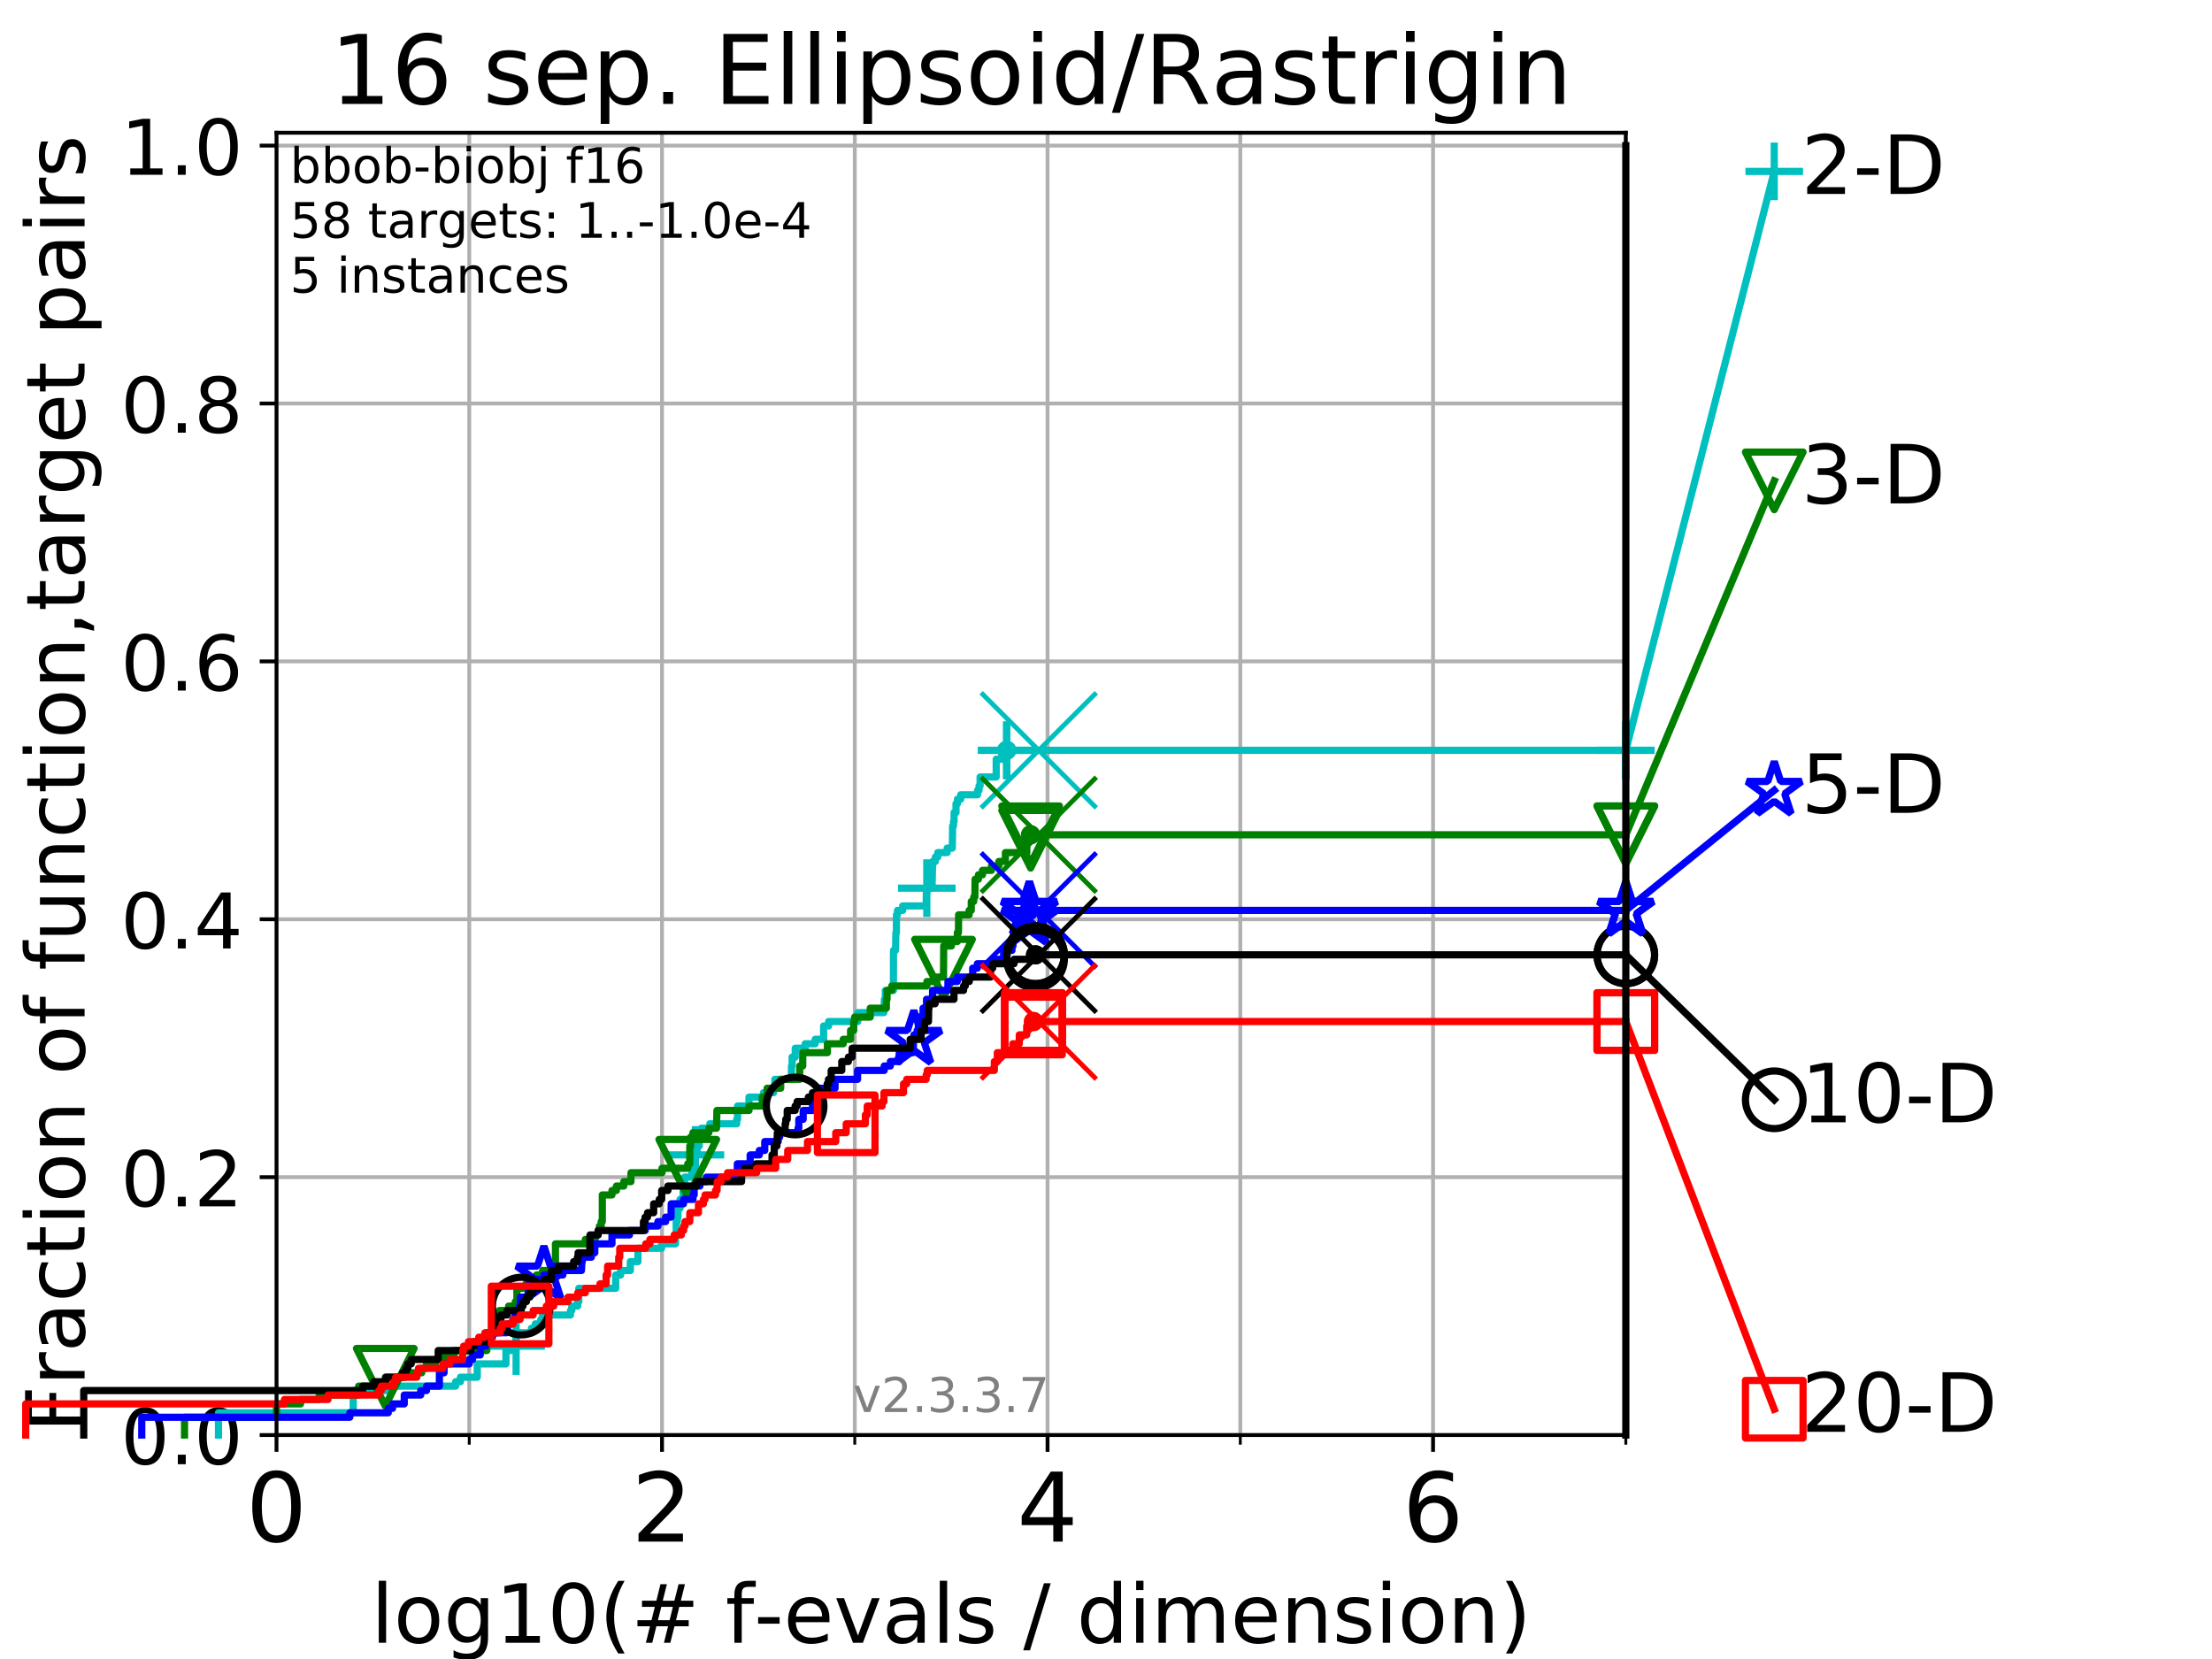 <?xml version="1.0" encoding="utf-8" standalone="no"?>
<!DOCTYPE svg PUBLIC "-//W3C//DTD SVG 1.1//EN"
  "http://www.w3.org/Graphics/SVG/1.1/DTD/svg11.dtd">
<!-- Created with matplotlib (https://matplotlib.org/) -->
<svg height="345.6pt" version="1.1" viewBox="0 0 460.8 345.6" width="460.8pt" xmlns="http://www.w3.org/2000/svg" xmlns:xlink="http://www.w3.org/1999/xlink">
 <defs>
  <style type="text/css">
*{stroke-linecap:butt;stroke-linejoin:round;}
  </style>
 </defs>
 <g id="figure_1">
  <g id="patch_1">
   <path d="M 0 345.6 
L 460.8 345.6 
L 460.8 0 
L 0 0 
z
" style="fill:#ffffff;"/>
  </g>
  <g id="axes_1">
   <g id="patch_2">
    <path d="M 57.6 298.944 
L 338.688 298.944 
L 338.688 27.648 
L 57.6 27.648 
z
" style="fill:#ffffff;"/>
   </g>
   <g id="matplotlib.axis_1">
    <g id="xtick_1">
     <g id="line2d_1">
      <path clip-path="url(#peeb6887afa)" d="M 57.6 298.944 
L 57.6 27.648 
" style="fill:none;stroke:#b0b0b0;stroke-linecap:square;stroke-width:0.8;"/>
     </g>
     <g id="line2d_2">
      <defs>
       <path d="M 0 0 
L 0 3.5 
" id="m674be859e4" style="stroke:#000000;stroke-width:0.8;"/>
      </defs>
      <g>
       <use style="stroke:#000000;stroke-width:0.8;" x="57.6" xlink:href="#m674be859e4" y="298.944"/>
      </g>
     </g>
     <g id="text_1">
      <!-- 0 -->
      <defs>
       <path d="M 31.781 66.406 
Q 24.172 66.406 20.328 58.906 
Q 16.5 51.422 16.5 36.375 
Q 16.5 21.391 20.328 13.891 
Q 24.172 6.391 31.781 6.391 
Q 39.453 6.391 43.281 13.891 
Q 47.125 21.391 47.125 36.375 
Q 47.125 51.422 43.281 58.906 
Q 39.453 66.406 31.781 66.406 
z
M 31.781 74.219 
Q 44.047 74.219 50.516 64.516 
Q 56.984 54.828 56.984 36.375 
Q 56.984 17.969 50.516 8.266 
Q 44.047 -1.422 31.781 -1.422 
Q 19.531 -1.422 13.062 8.266 
Q 6.594 17.969 6.594 36.375 
Q 6.594 54.828 13.062 64.516 
Q 19.531 74.219 31.781 74.219 
z
" id="DejaVuSans-48"/>
      </defs>
      <g transform="translate(51.237 321.141)scale(0.2 -0.2)">
       <use xlink:href="#DejaVuSans-48"/>
      </g>
     </g>
    </g>
    <g id="xtick_2">
     <g id="line2d_3">
      <path clip-path="url(#peeb6887afa)" d="M 137.911 298.944 
L 137.911 27.648 
" style="fill:none;stroke:#b0b0b0;stroke-linecap:square;stroke-width:0.8;"/>
     </g>
     <g id="line2d_4">
      <g>
       <use style="stroke:#000000;stroke-width:0.8;" x="137.911" xlink:href="#m674be859e4" y="298.944"/>
      </g>
     </g>
     <g id="text_2">
      <!-- 2 -->
      <defs>
       <path d="M 19.188 8.297 
L 53.609 8.297 
L 53.609 0 
L 7.328 0 
L 7.328 8.297 
Q 12.938 14.109 22.625 23.891 
Q 32.328 33.688 34.812 36.531 
Q 39.547 41.844 41.422 45.531 
Q 43.312 49.219 43.312 52.781 
Q 43.312 58.594 39.234 62.25 
Q 35.156 65.922 28.609 65.922 
Q 23.969 65.922 18.812 64.312 
Q 13.672 62.703 7.812 59.422 
L 7.812 69.391 
Q 13.766 71.781 18.938 73 
Q 24.125 74.219 28.422 74.219 
Q 39.75 74.219 46.484 68.547 
Q 53.219 62.891 53.219 53.422 
Q 53.219 48.922 51.531 44.891 
Q 49.859 40.875 45.406 35.406 
Q 44.188 33.984 37.641 27.219 
Q 31.109 20.453 19.188 8.297 
z
" id="DejaVuSans-50"/>
      </defs>
      <g transform="translate(131.548 321.141)scale(0.2 -0.2)">
       <use xlink:href="#DejaVuSans-50"/>
      </g>
     </g>
    </g>
    <g id="xtick_3">
     <g id="line2d_5">
      <path clip-path="url(#peeb6887afa)" d="M 218.222 298.944 
L 218.222 27.648 
" style="fill:none;stroke:#b0b0b0;stroke-linecap:square;stroke-width:0.8;"/>
     </g>
     <g id="line2d_6">
      <g>
       <use style="stroke:#000000;stroke-width:0.8;" x="218.222" xlink:href="#m674be859e4" y="298.944"/>
      </g>
     </g>
     <g id="text_3">
      <!-- 4 -->
      <defs>
       <path d="M 37.797 64.312 
L 12.891 25.391 
L 37.797 25.391 
z
M 35.203 72.906 
L 47.609 72.906 
L 47.609 25.391 
L 58.016 25.391 
L 58.016 17.188 
L 47.609 17.188 
L 47.609 0 
L 37.797 0 
L 37.797 17.188 
L 4.891 17.188 
L 4.891 26.703 
z
" id="DejaVuSans-52"/>
      </defs>
      <g transform="translate(211.859 321.141)scale(0.2 -0.2)">
       <use xlink:href="#DejaVuSans-52"/>
      </g>
     </g>
    </g>
    <g id="xtick_4">
     <g id="line2d_7">
      <path clip-path="url(#peeb6887afa)" d="M 298.533 298.944 
L 298.533 27.648 
" style="fill:none;stroke:#b0b0b0;stroke-linecap:square;stroke-width:0.8;"/>
     </g>
     <g id="line2d_8">
      <g>
       <use style="stroke:#000000;stroke-width:0.8;" x="298.533" xlink:href="#m674be859e4" y="298.944"/>
      </g>
     </g>
     <g id="text_4">
      <!-- 6 -->
      <defs>
       <path d="M 33.016 40.375 
Q 26.375 40.375 22.484 35.828 
Q 18.609 31.297 18.609 23.391 
Q 18.609 15.531 22.484 10.953 
Q 26.375 6.391 33.016 6.391 
Q 39.656 6.391 43.531 10.953 
Q 47.406 15.531 47.406 23.391 
Q 47.406 31.297 43.531 35.828 
Q 39.656 40.375 33.016 40.375 
z
M 52.594 71.297 
L 52.594 62.312 
Q 48.875 64.062 45.094 64.984 
Q 41.312 65.922 37.594 65.922 
Q 27.828 65.922 22.672 59.328 
Q 17.531 52.734 16.797 39.406 
Q 19.672 43.656 24.016 45.922 
Q 28.375 48.188 33.594 48.188 
Q 44.578 48.188 50.953 41.516 
Q 57.328 34.859 57.328 23.391 
Q 57.328 12.156 50.688 5.359 
Q 44.047 -1.422 33.016 -1.422 
Q 20.359 -1.422 13.672 8.266 
Q 6.984 17.969 6.984 36.375 
Q 6.984 53.656 15.188 63.938 
Q 23.391 74.219 37.203 74.219 
Q 40.922 74.219 44.703 73.484 
Q 48.484 72.75 52.594 71.297 
z
" id="DejaVuSans-54"/>
      </defs>
      <g transform="translate(292.17 321.141)scale(0.2 -0.2)">
       <use xlink:href="#DejaVuSans-54"/>
      </g>
     </g>
    </g>
    <g id="xtick_5">
     <g id="line2d_9">
      <path clip-path="url(#peeb6887afa)" d="M 97.755 298.944 
L 97.755 27.648 
" style="fill:none;stroke:#b0b0b0;stroke-linecap:square;stroke-width:0.8;"/>
     </g>
     <g id="line2d_10">
      <defs>
       <path d="M 0 0 
L 0 2 
" id="m987eeb4598" style="stroke:#000000;stroke-width:0.6;"/>
      </defs>
      <g>
       <use style="stroke:#000000;stroke-width:0.6;" x="97.755" xlink:href="#m987eeb4598" y="298.944"/>
      </g>
     </g>
    </g>
    <g id="xtick_6">
     <g id="line2d_11">
      <path clip-path="url(#peeb6887afa)" d="M 178.066 298.944 
L 178.066 27.648 
" style="fill:none;stroke:#b0b0b0;stroke-linecap:square;stroke-width:0.8;"/>
     </g>
     <g id="line2d_12">
      <g>
       <use style="stroke:#000000;stroke-width:0.6;" x="178.066" xlink:href="#m987eeb4598" y="298.944"/>
      </g>
     </g>
    </g>
    <g id="xtick_7">
     <g id="line2d_13">
      <path clip-path="url(#peeb6887afa)" d="M 258.377 298.944 
L 258.377 27.648 
" style="fill:none;stroke:#b0b0b0;stroke-linecap:square;stroke-width:0.8;"/>
     </g>
     <g id="line2d_14">
      <g>
       <use style="stroke:#000000;stroke-width:0.6;" x="258.377" xlink:href="#m987eeb4598" y="298.944"/>
      </g>
     </g>
    </g>
    <g id="xtick_8">
     <g id="line2d_15">
      <path clip-path="url(#peeb6887afa)" d="M 338.688 298.944 
L 338.688 27.648 
" style="fill:none;stroke:#b0b0b0;stroke-linecap:square;stroke-width:0.8;"/>
     </g>
     <g id="line2d_16">
      <g>
       <use style="stroke:#000000;stroke-width:0.6;" x="338.688" xlink:href="#m987eeb4598" y="298.944"/>
      </g>
     </g>
    </g>
    <g id="text_5">
     <!-- log10(# f-evals / dimension) -->
     <defs>
      <path d="M 9.422 75.984 
L 18.406 75.984 
L 18.406 0 
L 9.422 0 
z
" id="DejaVuSans-108"/>
      <path d="M 30.609 48.391 
Q 23.391 48.391 19.188 42.75 
Q 14.984 37.109 14.984 27.297 
Q 14.984 17.484 19.156 11.844 
Q 23.344 6.203 30.609 6.203 
Q 37.797 6.203 41.984 11.859 
Q 46.188 17.531 46.188 27.297 
Q 46.188 37.016 41.984 42.703 
Q 37.797 48.391 30.609 48.391 
z
M 30.609 56 
Q 42.328 56 49.016 48.375 
Q 55.719 40.766 55.719 27.297 
Q 55.719 13.875 49.016 6.219 
Q 42.328 -1.422 30.609 -1.422 
Q 18.844 -1.422 12.172 6.219 
Q 5.516 13.875 5.516 27.297 
Q 5.516 40.766 12.172 48.375 
Q 18.844 56 30.609 56 
z
" id="DejaVuSans-111"/>
      <path d="M 45.406 27.984 
Q 45.406 37.75 41.375 43.109 
Q 37.359 48.484 30.078 48.484 
Q 22.859 48.484 18.828 43.109 
Q 14.797 37.75 14.797 27.984 
Q 14.797 18.266 18.828 12.891 
Q 22.859 7.516 30.078 7.516 
Q 37.359 7.516 41.375 12.891 
Q 45.406 18.266 45.406 27.984 
z
M 54.391 6.781 
Q 54.391 -7.172 48.188 -13.984 
Q 42 -20.797 29.203 -20.797 
Q 24.469 -20.797 20.266 -20.094 
Q 16.062 -19.391 12.109 -17.922 
L 12.109 -9.188 
Q 16.062 -11.328 19.922 -12.344 
Q 23.781 -13.375 27.781 -13.375 
Q 36.625 -13.375 41.016 -8.766 
Q 45.406 -4.156 45.406 5.172 
L 45.406 9.625 
Q 42.625 4.781 38.281 2.391 
Q 33.938 0 27.875 0 
Q 17.828 0 11.672 7.656 
Q 5.516 15.328 5.516 27.984 
Q 5.516 40.672 11.672 48.328 
Q 17.828 56 27.875 56 
Q 33.938 56 38.281 53.609 
Q 42.625 51.219 45.406 46.391 
L 45.406 54.688 
L 54.391 54.688 
z
" id="DejaVuSans-103"/>
      <path d="M 12.406 8.297 
L 28.516 8.297 
L 28.516 63.922 
L 10.984 60.406 
L 10.984 69.391 
L 28.422 72.906 
L 38.281 72.906 
L 38.281 8.297 
L 54.391 8.297 
L 54.391 0 
L 12.406 0 
z
" id="DejaVuSans-49"/>
      <path d="M 31 75.875 
Q 24.469 64.656 21.281 53.656 
Q 18.109 42.672 18.109 31.391 
Q 18.109 20.125 21.312 9.062 
Q 24.516 -2 31 -13.188 
L 23.188 -13.188 
Q 15.875 -1.703 12.234 9.375 
Q 8.594 20.453 8.594 31.391 
Q 8.594 42.281 12.203 53.312 
Q 15.828 64.359 23.188 75.875 
z
" id="DejaVuSans-40"/>
      <path d="M 51.125 44 
L 36.922 44 
L 32.812 27.688 
L 47.125 27.688 
z
M 43.797 71.781 
L 38.719 51.516 
L 52.984 51.516 
L 58.109 71.781 
L 65.922 71.781 
L 60.891 51.516 
L 76.125 51.516 
L 76.125 44 
L 58.984 44 
L 54.984 27.688 
L 70.516 27.688 
L 70.516 20.219 
L 53.078 20.219 
L 48 0 
L 40.188 0 
L 45.219 20.219 
L 30.906 20.219 
L 25.875 0 
L 18.016 0 
L 23.094 20.219 
L 7.719 20.219 
L 7.719 27.688 
L 24.906 27.688 
L 29 44 
L 13.281 44 
L 13.281 51.516 
L 30.906 51.516 
L 35.891 71.781 
z
" id="DejaVuSans-35"/>
      <path id="DejaVuSans-32"/>
      <path d="M 37.109 75.984 
L 37.109 68.5 
L 28.516 68.5 
Q 23.688 68.5 21.797 66.547 
Q 19.922 64.594 19.922 59.516 
L 19.922 54.688 
L 34.719 54.688 
L 34.719 47.703 
L 19.922 47.703 
L 19.922 0 
L 10.891 0 
L 10.891 47.703 
L 2.297 47.703 
L 2.297 54.688 
L 10.891 54.688 
L 10.891 58.5 
Q 10.891 67.625 15.141 71.797 
Q 19.391 75.984 28.609 75.984 
z
" id="DejaVuSans-102"/>
      <path d="M 4.891 31.391 
L 31.203 31.391 
L 31.203 23.391 
L 4.891 23.391 
z
" id="DejaVuSans-45"/>
      <path d="M 56.203 29.594 
L 56.203 25.203 
L 14.891 25.203 
Q 15.484 15.922 20.484 11.062 
Q 25.484 6.203 34.422 6.203 
Q 39.594 6.203 44.453 7.469 
Q 49.312 8.734 54.109 11.281 
L 54.109 2.781 
Q 49.266 0.734 44.188 -0.344 
Q 39.109 -1.422 33.891 -1.422 
Q 20.797 -1.422 13.156 6.188 
Q 5.516 13.812 5.516 26.812 
Q 5.516 40.234 12.766 48.109 
Q 20.016 56 32.328 56 
Q 43.359 56 49.781 48.891 
Q 56.203 41.797 56.203 29.594 
z
M 47.219 32.234 
Q 47.125 39.594 43.094 43.984 
Q 39.062 48.391 32.422 48.391 
Q 24.906 48.391 20.391 44.141 
Q 15.875 39.891 15.188 32.172 
z
" id="DejaVuSans-101"/>
      <path d="M 2.984 54.688 
L 12.5 54.688 
L 29.594 8.797 
L 46.688 54.688 
L 56.203 54.688 
L 35.688 0 
L 23.484 0 
z
" id="DejaVuSans-118"/>
      <path d="M 34.281 27.484 
Q 23.391 27.484 19.188 25 
Q 14.984 22.516 14.984 16.5 
Q 14.984 11.719 18.141 8.906 
Q 21.297 6.109 26.703 6.109 
Q 34.188 6.109 38.703 11.406 
Q 43.219 16.703 43.219 25.484 
L 43.219 27.484 
z
M 52.203 31.203 
L 52.203 0 
L 43.219 0 
L 43.219 8.297 
Q 40.141 3.328 35.547 0.953 
Q 30.953 -1.422 24.312 -1.422 
Q 15.922 -1.422 10.953 3.297 
Q 6 8.016 6 15.922 
Q 6 25.141 12.172 29.828 
Q 18.359 34.516 30.609 34.516 
L 43.219 34.516 
L 43.219 35.406 
Q 43.219 41.609 39.141 45 
Q 35.062 48.391 27.688 48.391 
Q 23 48.391 18.547 47.266 
Q 14.109 46.141 10.016 43.891 
L 10.016 52.203 
Q 14.938 54.109 19.578 55.047 
Q 24.219 56 28.609 56 
Q 40.484 56 46.344 49.844 
Q 52.203 43.703 52.203 31.203 
z
" id="DejaVuSans-97"/>
      <path d="M 44.281 53.078 
L 44.281 44.578 
Q 40.484 46.531 36.375 47.5 
Q 32.281 48.484 27.875 48.484 
Q 21.188 48.484 17.844 46.438 
Q 14.5 44.391 14.5 40.281 
Q 14.5 37.156 16.891 35.375 
Q 19.281 33.594 26.516 31.984 
L 29.594 31.297 
Q 39.156 29.25 43.188 25.516 
Q 47.219 21.781 47.219 15.094 
Q 47.219 7.469 41.188 3.016 
Q 35.156 -1.422 24.609 -1.422 
Q 20.219 -1.422 15.453 -0.562 
Q 10.688 0.297 5.422 2 
L 5.422 11.281 
Q 10.406 8.688 15.234 7.391 
Q 20.062 6.109 24.812 6.109 
Q 31.156 6.109 34.562 8.281 
Q 37.984 10.453 37.984 14.406 
Q 37.984 18.062 35.516 20.016 
Q 33.062 21.969 24.703 23.781 
L 21.578 24.516 
Q 13.234 26.266 9.516 29.906 
Q 5.812 33.547 5.812 39.891 
Q 5.812 47.609 11.281 51.797 
Q 16.75 56 26.812 56 
Q 31.781 56 36.172 55.266 
Q 40.578 54.547 44.281 53.078 
z
" id="DejaVuSans-115"/>
      <path d="M 25.391 72.906 
L 33.688 72.906 
L 8.297 -9.281 
L 0 -9.281 
z
" id="DejaVuSans-47"/>
      <path d="M 45.406 46.391 
L 45.406 75.984 
L 54.391 75.984 
L 54.391 0 
L 45.406 0 
L 45.406 8.203 
Q 42.578 3.328 38.25 0.953 
Q 33.938 -1.422 27.875 -1.422 
Q 17.969 -1.422 11.734 6.484 
Q 5.516 14.406 5.516 27.297 
Q 5.516 40.188 11.734 48.094 
Q 17.969 56 27.875 56 
Q 33.938 56 38.25 53.625 
Q 42.578 51.266 45.406 46.391 
z
M 14.797 27.297 
Q 14.797 17.391 18.875 11.75 
Q 22.953 6.109 30.078 6.109 
Q 37.203 6.109 41.297 11.75 
Q 45.406 17.391 45.406 27.297 
Q 45.406 37.203 41.297 42.844 
Q 37.203 48.484 30.078 48.484 
Q 22.953 48.484 18.875 42.844 
Q 14.797 37.203 14.797 27.297 
z
" id="DejaVuSans-100"/>
      <path d="M 9.422 54.688 
L 18.406 54.688 
L 18.406 0 
L 9.422 0 
z
M 9.422 75.984 
L 18.406 75.984 
L 18.406 64.594 
L 9.422 64.594 
z
" id="DejaVuSans-105"/>
      <path d="M 52 44.188 
Q 55.375 50.25 60.062 53.125 
Q 64.75 56 71.094 56 
Q 79.641 56 84.281 50.016 
Q 88.922 44.047 88.922 33.016 
L 88.922 0 
L 79.891 0 
L 79.891 32.719 
Q 79.891 40.578 77.094 44.375 
Q 74.312 48.188 68.609 48.188 
Q 61.625 48.188 57.562 43.547 
Q 53.516 38.922 53.516 30.906 
L 53.516 0 
L 44.484 0 
L 44.484 32.719 
Q 44.484 40.625 41.703 44.406 
Q 38.922 48.188 33.109 48.188 
Q 26.219 48.188 22.156 43.531 
Q 18.109 38.875 18.109 30.906 
L 18.109 0 
L 9.078 0 
L 9.078 54.688 
L 18.109 54.688 
L 18.109 46.188 
Q 21.188 51.219 25.484 53.609 
Q 29.781 56 35.688 56 
Q 41.656 56 45.828 52.969 
Q 50 49.953 52 44.188 
z
" id="DejaVuSans-109"/>
      <path d="M 54.891 33.016 
L 54.891 0 
L 45.906 0 
L 45.906 32.719 
Q 45.906 40.484 42.875 44.328 
Q 39.844 48.188 33.797 48.188 
Q 26.516 48.188 22.312 43.547 
Q 18.109 38.922 18.109 30.906 
L 18.109 0 
L 9.078 0 
L 9.078 54.688 
L 18.109 54.688 
L 18.109 46.188 
Q 21.344 51.125 25.703 53.562 
Q 30.078 56 35.797 56 
Q 45.219 56 50.047 50.172 
Q 54.891 44.344 54.891 33.016 
z
" id="DejaVuSans-110"/>
      <path d="M 8.016 75.875 
L 15.828 75.875 
Q 23.141 64.359 26.781 53.312 
Q 30.422 42.281 30.422 31.391 
Q 30.422 20.453 26.781 9.375 
Q 23.141 -1.703 15.828 -13.188 
L 8.016 -13.188 
Q 14.5 -2 17.703 9.062 
Q 20.906 20.125 20.906 31.391 
Q 20.906 42.672 17.703 53.656 
Q 14.5 64.656 8.016 75.875 
z
" id="DejaVuSans-41"/>
     </defs>
     <g transform="translate(77.303 342.218)scale(0.17 -0.17)">
      <use xlink:href="#DejaVuSans-108"/>
      <use x="27.783" xlink:href="#DejaVuSans-111"/>
      <use x="88.965" xlink:href="#DejaVuSans-103"/>
      <use x="152.441" xlink:href="#DejaVuSans-49"/>
      <use x="216.064" xlink:href="#DejaVuSans-48"/>
      <use x="279.688" xlink:href="#DejaVuSans-40"/>
      <use x="318.701" xlink:href="#DejaVuSans-35"/>
      <use x="402.49" xlink:href="#DejaVuSans-32"/>
      <use x="434.277" xlink:href="#DejaVuSans-102"/>
      <use x="469.404" xlink:href="#DejaVuSans-45"/>
      <use x="505.488" xlink:href="#DejaVuSans-101"/>
      <use x="567.012" xlink:href="#DejaVuSans-118"/>
      <use x="626.191" xlink:href="#DejaVuSans-97"/>
      <use x="687.471" xlink:href="#DejaVuSans-108"/>
      <use x="715.254" xlink:href="#DejaVuSans-115"/>
      <use x="767.354" xlink:href="#DejaVuSans-32"/>
      <use x="799.141" xlink:href="#DejaVuSans-47"/>
      <use x="832.832" xlink:href="#DejaVuSans-32"/>
      <use x="864.619" xlink:href="#DejaVuSans-100"/>
      <use x="928.096" xlink:href="#DejaVuSans-105"/>
      <use x="955.879" xlink:href="#DejaVuSans-109"/>
      <use x="1053.291" xlink:href="#DejaVuSans-101"/>
      <use x="1114.814" xlink:href="#DejaVuSans-110"/>
      <use x="1178.193" xlink:href="#DejaVuSans-115"/>
      <use x="1230.293" xlink:href="#DejaVuSans-105"/>
      <use x="1258.076" xlink:href="#DejaVuSans-111"/>
      <use x="1319.258" xlink:href="#DejaVuSans-110"/>
      <use x="1382.637" xlink:href="#DejaVuSans-41"/>
     </g>
    </g>
   </g>
   <g id="matplotlib.axis_2">
    <g id="ytick_1">
     <g id="line2d_17">
      <path clip-path="url(#peeb6887afa)" d="M 57.6 298.944 
L 338.688 298.944 
" style="fill:none;stroke:#b0b0b0;stroke-linecap:square;stroke-width:0.8;"/>
     </g>
     <g id="line2d_18">
      <defs>
       <path d="M 0 0 
L -3.5 0 
" id="m73b9998160" style="stroke:#000000;stroke-width:0.8;"/>
      </defs>
      <g>
       <use style="stroke:#000000;stroke-width:0.8;" x="57.6" xlink:href="#m73b9998160" y="298.944"/>
      </g>
     </g>
     <g id="text_6">
      <!-- 0.0 -->
      <defs>
       <path d="M 10.688 12.406 
L 21 12.406 
L 21 0 
L 10.688 0 
z
" id="DejaVuSans-46"/>
      </defs>
      <g transform="translate(25.155 305.023)scale(0.16 -0.16)">
       <use xlink:href="#DejaVuSans-48"/>
       <use x="63.623" xlink:href="#DejaVuSans-46"/>
       <use x="95.41" xlink:href="#DejaVuSans-48"/>
      </g>
     </g>
    </g>
    <g id="ytick_2">
     <g id="line2d_19">
      <path clip-path="url(#peeb6887afa)" d="M 57.6 245.222 
L 338.688 245.222 
" style="fill:none;stroke:#b0b0b0;stroke-linecap:square;stroke-width:0.8;"/>
     </g>
     <g id="line2d_20">
      <g>
       <use style="stroke:#000000;stroke-width:0.8;" x="57.6" xlink:href="#m73b9998160" y="245.222"/>
      </g>
     </g>
     <g id="text_7">
      <!-- 0.2 -->
      <g transform="translate(25.155 251.301)scale(0.16 -0.16)">
       <use xlink:href="#DejaVuSans-48"/>
       <use x="63.623" xlink:href="#DejaVuSans-46"/>
       <use x="95.41" xlink:href="#DejaVuSans-50"/>
      </g>
     </g>
    </g>
    <g id="ytick_3">
     <g id="line2d_21">
      <path clip-path="url(#peeb6887afa)" d="M 57.6 191.5 
L 338.688 191.5 
" style="fill:none;stroke:#b0b0b0;stroke-linecap:square;stroke-width:0.8;"/>
     </g>
     <g id="line2d_22">
      <g>
       <use style="stroke:#000000;stroke-width:0.8;" x="57.6" xlink:href="#m73b9998160" y="191.5"/>
      </g>
     </g>
     <g id="text_8">
      <!-- 0.4 -->
      <g transform="translate(25.155 197.579)scale(0.16 -0.16)">
       <use xlink:href="#DejaVuSans-48"/>
       <use x="63.623" xlink:href="#DejaVuSans-46"/>
       <use x="95.41" xlink:href="#DejaVuSans-52"/>
      </g>
     </g>
    </g>
    <g id="ytick_4">
     <g id="line2d_23">
      <path clip-path="url(#peeb6887afa)" d="M 57.6 137.778 
L 338.688 137.778 
" style="fill:none;stroke:#b0b0b0;stroke-linecap:square;stroke-width:0.8;"/>
     </g>
     <g id="line2d_24">
      <g>
       <use style="stroke:#000000;stroke-width:0.8;" x="57.6" xlink:href="#m73b9998160" y="137.778"/>
      </g>
     </g>
     <g id="text_9">
      <!-- 0.6 -->
      <g transform="translate(25.155 143.857)scale(0.16 -0.16)">
       <use xlink:href="#DejaVuSans-48"/>
       <use x="63.623" xlink:href="#DejaVuSans-46"/>
       <use x="95.41" xlink:href="#DejaVuSans-54"/>
      </g>
     </g>
    </g>
    <g id="ytick_5">
     <g id="line2d_25">
      <path clip-path="url(#peeb6887afa)" d="M 57.6 84.056 
L 338.688 84.056 
" style="fill:none;stroke:#b0b0b0;stroke-linecap:square;stroke-width:0.8;"/>
     </g>
     <g id="line2d_26">
      <g>
       <use style="stroke:#000000;stroke-width:0.8;" x="57.6" xlink:href="#m73b9998160" y="84.056"/>
      </g>
     </g>
     <g id="text_10">
      <!-- 0.8 -->
      <defs>
       <path d="M 31.781 34.625 
Q 24.75 34.625 20.719 30.859 
Q 16.703 27.094 16.703 20.516 
Q 16.703 13.922 20.719 10.156 
Q 24.75 6.391 31.781 6.391 
Q 38.812 6.391 42.859 10.172 
Q 46.922 13.969 46.922 20.516 
Q 46.922 27.094 42.891 30.859 
Q 38.875 34.625 31.781 34.625 
z
M 21.922 38.812 
Q 15.578 40.375 12.031 44.719 
Q 8.5 49.078 8.5 55.328 
Q 8.5 64.062 14.719 69.141 
Q 20.953 74.219 31.781 74.219 
Q 42.672 74.219 48.875 69.141 
Q 55.078 64.062 55.078 55.328 
Q 55.078 49.078 51.531 44.719 
Q 48 40.375 41.703 38.812 
Q 48.828 37.156 52.797 32.312 
Q 56.781 27.484 56.781 20.516 
Q 56.781 9.906 50.312 4.234 
Q 43.844 -1.422 31.781 -1.422 
Q 19.734 -1.422 13.25 4.234 
Q 6.781 9.906 6.781 20.516 
Q 6.781 27.484 10.781 32.312 
Q 14.797 37.156 21.922 38.812 
z
M 18.312 54.391 
Q 18.312 48.734 21.844 45.562 
Q 25.391 42.391 31.781 42.391 
Q 38.141 42.391 41.719 45.562 
Q 45.312 48.734 45.312 54.391 
Q 45.312 60.062 41.719 63.234 
Q 38.141 66.406 31.781 66.406 
Q 25.391 66.406 21.844 63.234 
Q 18.312 60.062 18.312 54.391 
z
" id="DejaVuSans-56"/>
      </defs>
      <g transform="translate(25.155 90.135)scale(0.16 -0.16)">
       <use xlink:href="#DejaVuSans-48"/>
       <use x="63.623" xlink:href="#DejaVuSans-46"/>
       <use x="95.41" xlink:href="#DejaVuSans-56"/>
      </g>
     </g>
    </g>
    <g id="ytick_6">
     <g id="line2d_27">
      <path clip-path="url(#peeb6887afa)" d="M 57.6 30.334 
L 338.688 30.334 
" style="fill:none;stroke:#b0b0b0;stroke-linecap:square;stroke-width:0.8;"/>
     </g>
     <g id="line2d_28">
      <g>
       <use style="stroke:#000000;stroke-width:0.8;" x="57.6" xlink:href="#m73b9998160" y="30.334"/>
      </g>
     </g>
     <g id="text_11">
      <!-- 1.0 -->
      <g transform="translate(25.155 36.413)scale(0.16 -0.16)">
       <use xlink:href="#DejaVuSans-49"/>
       <use x="63.623" xlink:href="#DejaVuSans-46"/>
       <use x="95.41" xlink:href="#DejaVuSans-48"/>
      </g>
     </g>
    </g>
    <g id="text_12">
     <!-- Fraction of function,target pairs -->
     <defs>
      <path d="M 9.812 72.906 
L 51.703 72.906 
L 51.703 64.594 
L 19.672 64.594 
L 19.672 43.109 
L 48.578 43.109 
L 48.578 34.812 
L 19.672 34.812 
L 19.672 0 
L 9.812 0 
z
" id="DejaVuSans-70"/>
      <path d="M 41.109 46.297 
Q 39.594 47.172 37.812 47.578 
Q 36.031 48 33.891 48 
Q 26.266 48 22.188 43.047 
Q 18.109 38.094 18.109 28.812 
L 18.109 0 
L 9.078 0 
L 9.078 54.688 
L 18.109 54.688 
L 18.109 46.188 
Q 20.953 51.172 25.484 53.578 
Q 30.031 56 36.531 56 
Q 37.453 56 38.578 55.875 
Q 39.703 55.766 41.062 55.516 
z
" id="DejaVuSans-114"/>
      <path d="M 48.781 52.594 
L 48.781 44.188 
Q 44.969 46.297 41.141 47.344 
Q 37.312 48.391 33.406 48.391 
Q 24.656 48.391 19.812 42.844 
Q 14.984 37.312 14.984 27.297 
Q 14.984 17.281 19.812 11.734 
Q 24.656 6.203 33.406 6.203 
Q 37.312 6.203 41.141 7.25 
Q 44.969 8.297 48.781 10.406 
L 48.781 2.094 
Q 45.016 0.344 40.984 -0.531 
Q 36.969 -1.422 32.422 -1.422 
Q 20.062 -1.422 12.781 6.344 
Q 5.516 14.109 5.516 27.297 
Q 5.516 40.672 12.859 48.328 
Q 20.219 56 33.016 56 
Q 37.156 56 41.109 55.141 
Q 45.062 54.297 48.781 52.594 
z
" id="DejaVuSans-99"/>
      <path d="M 18.312 70.219 
L 18.312 54.688 
L 36.812 54.688 
L 36.812 47.703 
L 18.312 47.703 
L 18.312 18.016 
Q 18.312 11.328 20.141 9.422 
Q 21.969 7.516 27.594 7.516 
L 36.812 7.516 
L 36.812 0 
L 27.594 0 
Q 17.188 0 13.234 3.875 
Q 9.281 7.766 9.281 18.016 
L 9.281 47.703 
L 2.688 47.703 
L 2.688 54.688 
L 9.281 54.688 
L 9.281 70.219 
z
" id="DejaVuSans-116"/>
      <path d="M 8.5 21.578 
L 8.5 54.688 
L 17.484 54.688 
L 17.484 21.922 
Q 17.484 14.156 20.5 10.266 
Q 23.531 6.391 29.594 6.391 
Q 36.859 6.391 41.078 11.031 
Q 45.312 15.672 45.312 23.688 
L 45.312 54.688 
L 54.297 54.688 
L 54.297 0 
L 45.312 0 
L 45.312 8.406 
Q 42.047 3.422 37.719 1 
Q 33.406 -1.422 27.688 -1.422 
Q 18.266 -1.422 13.375 4.438 
Q 8.5 10.297 8.5 21.578 
z
M 31.109 56 
z
" id="DejaVuSans-117"/>
      <path d="M 11.719 12.406 
L 22.016 12.406 
L 22.016 4 
L 14.016 -11.625 
L 7.719 -11.625 
L 11.719 4 
z
" id="DejaVuSans-44"/>
      <path d="M 18.109 8.203 
L 18.109 -20.797 
L 9.078 -20.797 
L 9.078 54.688 
L 18.109 54.688 
L 18.109 46.391 
Q 20.953 51.266 25.266 53.625 
Q 29.594 56 35.594 56 
Q 45.562 56 51.781 48.094 
Q 58.016 40.188 58.016 27.297 
Q 58.016 14.406 51.781 6.484 
Q 45.562 -1.422 35.594 -1.422 
Q 29.594 -1.422 25.266 0.953 
Q 20.953 3.328 18.109 8.203 
z
M 48.688 27.297 
Q 48.688 37.203 44.609 42.844 
Q 40.531 48.484 33.406 48.484 
Q 26.266 48.484 22.188 42.844 
Q 18.109 37.203 18.109 27.297 
Q 18.109 17.391 22.188 11.75 
Q 26.266 6.109 33.406 6.109 
Q 40.531 6.109 44.609 11.75 
Q 48.688 17.391 48.688 27.297 
z
" id="DejaVuSans-112"/>
     </defs>
     <g transform="translate(17.62 298.435)rotate(-90)scale(0.17 -0.17)">
      <use xlink:href="#DejaVuSans-70"/>
      <use x="57.41" xlink:href="#DejaVuSans-114"/>
      <use x="98.523" xlink:href="#DejaVuSans-97"/>
      <use x="159.803" xlink:href="#DejaVuSans-99"/>
      <use x="214.783" xlink:href="#DejaVuSans-116"/>
      <use x="253.992" xlink:href="#DejaVuSans-105"/>
      <use x="281.775" xlink:href="#DejaVuSans-111"/>
      <use x="342.957" xlink:href="#DejaVuSans-110"/>
      <use x="406.336" xlink:href="#DejaVuSans-32"/>
      <use x="438.123" xlink:href="#DejaVuSans-111"/>
      <use x="499.305" xlink:href="#DejaVuSans-102"/>
      <use x="534.51" xlink:href="#DejaVuSans-32"/>
      <use x="566.297" xlink:href="#DejaVuSans-102"/>
      <use x="601.502" xlink:href="#DejaVuSans-117"/>
      <use x="664.881" xlink:href="#DejaVuSans-110"/>
      <use x="728.26" xlink:href="#DejaVuSans-99"/>
      <use x="783.24" xlink:href="#DejaVuSans-116"/>
      <use x="822.449" xlink:href="#DejaVuSans-105"/>
      <use x="850.232" xlink:href="#DejaVuSans-111"/>
      <use x="911.414" xlink:href="#DejaVuSans-110"/>
      <use x="974.793" xlink:href="#DejaVuSans-44"/>
      <use x="1006.58" xlink:href="#DejaVuSans-116"/>
      <use x="1045.789" xlink:href="#DejaVuSans-97"/>
      <use x="1107.068" xlink:href="#DejaVuSans-114"/>
      <use x="1148.166" xlink:href="#DejaVuSans-103"/>
      <use x="1211.643" xlink:href="#DejaVuSans-101"/>
      <use x="1273.166" xlink:href="#DejaVuSans-116"/>
      <use x="1312.375" xlink:href="#DejaVuSans-32"/>
      <use x="1344.162" xlink:href="#DejaVuSans-112"/>
      <use x="1407.639" xlink:href="#DejaVuSans-97"/>
      <use x="1468.918" xlink:href="#DejaVuSans-105"/>
      <use x="1496.701" xlink:href="#DejaVuSans-114"/>
      <use x="1537.814" xlink:href="#DejaVuSans-115"/>
     </g>
    </g>
   </g>
   <g id="line2d_29">
    <defs>
     <path d="M 0 1.5 
C 0.398 1.5 0.779 1.342 1.061 1.061 
C 1.342 0.779 1.5 0.398 1.5 0 
C 1.5 -0.398 1.342 -0.779 1.061 -1.061 
C 0.779 -1.342 0.398 -1.5 0 -1.5 
C -0.398 -1.5 -0.779 -1.342 -1.061 -1.061 
C -1.342 -0.779 -1.5 -0.398 -1.5 0 
C -1.5 0.398 -1.342 0.779 -1.061 1.061 
C -0.779 1.342 -0.398 1.5 0 1.5 
z
" id="m8c4d78c287" style="stroke:#00bfbf;"/>
    </defs>
    <g>
     <use style="fill:#00bfbf;stroke:#00bfbf;" x="209.711" xlink:href="#m8c4d78c287" y="156.303"/>
     <use style="fill:#00bfbf;stroke:#00bfbf;" x="209.711" xlink:href="#m8c4d78c287" y="156.303"/>
    </g>
   </g>
   <g id="line2d_30">
    <path d="M 45.512 298.944 
L 45.512 294.313 
L 73.579 294.313 
L 73.579 289.682 
L 81.776 289.682 
L 81.776 288.755 
L 94.921 288.755 
L 94.921 287.829 
L 95.918 287.829 
L 95.918 286.903 
L 99.418 286.903 
L 99.418 284.124 
L 105.398 284.124 
L 105.398 281.345 
L 106.489 281.345 
L 106.489 280.419 
L 107.515 280.419 
L 107.515 277.64 
L 110.694 277.64 
L 110.694 276.714 
L 111.506 276.714 
L 111.506 275.788 
L 112.656 275.788 
L 112.656 274.862 
L 113.023 274.862 
L 113.023 273.935 
L 118.839 273.935 
L 118.839 273.009 
L 119.097 273.009 
L 119.097 272.083 
L 120.335 272.083 
L 120.335 271.157 
L 120.572 271.157 
L 120.572 268.378 
L 128.26 268.378 
L 128.26 265.599 
L 129.291 265.599 
L 129.291 264.673 
L 131.313 264.673 
L 131.313 262.821 
L 132.894 262.821 
L 132.894 260.042 
L 137.823 260.042 
L 137.823 259.116 
L 140.723 259.116 
L 140.723 257.263 
L 140.871 257.263 
L 140.871 254.484 
L 141.09 254.484 
L 141.09 253.558 
L 141.235 253.558 
L 141.235 251.706 
L 141.662 251.706 
L 141.662 249.853 
L 142.284 249.853 
L 142.352 246.148 
L 142.62 246.148 
L 142.62 245.222 
L 144.148 245.222 
L 144.148 243.37 
L 144.511 243.37 
L 144.511 241.517 
L 144.865 241.517 
L 144.865 240.591 
L 145.213 240.591 
L 145.213 238.738 
L 145.666 238.738 
L 145.666 236.886 
L 146.107 236.886 
L 146.107 235.033 
L 147.868 235.033 
L 147.868 234.107 
L 153.467 234.107 
L 153.467 233.181 
L 153.644 233.181 
L 153.644 230.402 
L 156.022 230.402 
L 156.022 228.55 
L 159.046 228.55 
L 159.046 227.623 
L 161.146 227.623 
L 161.146 226.697 
L 161.42 226.697 
L 161.42 224.845 
L 164.881 224.845 
L 164.881 222.066 
L 165.01 222.066 
L 165.01 220.214 
L 165.662 220.214 
L 165.662 218.361 
L 167.735 218.361 
L 167.735 217.435 
L 169.814 217.435 
L 169.814 216.509 
L 171.57 216.509 
L 171.57 213.73 
L 172.614 213.73 
L 172.614 212.804 
L 178.7 212.804 
L 178.7 210.951 
L 184.126 210.951 
L 184.237 208.172 
L 184.431 208.172 
L 184.431 206.32 
L 186.115 206.32 
L 186.132 197.984 
L 186.549 197.984 
L 186.63 194.279 
L 186.736 194.279 
L 186.747 190.574 
L 186.963 190.574 
L 186.963 189.648 
L 188.043 189.648 
L 188.043 188.721 
L 192.937 188.721 
L 192.974 185.943 
L 193.07 185.943 
L 193.07 185.016 
L 194.16 185.016 
L 194.264 180.385 
L 194.299 180.385 
L 194.299 179.459 
L 194.853 179.459 
L 194.853 178.533 
L 195.359 178.533 
L 195.359 177.606 
L 197.312 177.606 
L 197.312 176.68 
L 198.381 176.68 
L 198.451 172.049 
L 198.632 172.049 
L 198.632 171.123 
L 198.747 171.123 
L 198.747 169.27 
L 199.155 169.27 
L 199.155 167.418 
L 199.457 167.418 
L 199.457 166.492 
L 200.127 166.492 
L 200.127 165.565 
L 203.647 165.565 
L 203.647 164.639 
L 203.952 164.639 
L 203.952 163.713 
L 204.174 163.713 
L 204.174 161.86 
L 207.524 161.86 
L 207.527 158.155 
L 209.711 158.155 
L 209.711 156.303 
L 338.688 156.303 
L 338.688 156.303 
" style="fill:none;stroke:#00bfbf;stroke-linecap:square;stroke-width:1.5;"/>
   </g>
   <g id="line2d_31">
    <defs>
     <path d="M -6 0 
L 6 0 
M 0 6 
L 0 -6 
" id="me292dba64e" style="stroke:#00bfbf;stroke-width:1.5;"/>
    </defs>
    <g>
     <use style="fill-opacity:0;stroke:#00bfbf;stroke-width:1.5;" x="107.515" xlink:href="#me292dba64e" y="280.419"/>
     <use style="fill-opacity:0;stroke:#00bfbf;stroke-width:1.5;" x="144.865" xlink:href="#me292dba64e" y="240.591"/>
     <use style="fill-opacity:0;stroke:#00bfbf;stroke-width:1.5;" x="193.07" xlink:href="#me292dba64e" y="185.016"/>
     <use style="fill-opacity:0;stroke:#00bfbf;stroke-width:1.5;" x="209.711" xlink:href="#me292dba64e" y="156.303"/>
     <use style="fill-opacity:0;stroke:#00bfbf;stroke-width:1.5;" x="209.711" xlink:href="#me292dba64e" y="156.303"/>
     <use style="fill-opacity:0;stroke:#00bfbf;stroke-width:1.5;" x="338.688" xlink:href="#me292dba64e" y="156.303"/>
    </g>
   </g>
   <g id="line2d_32">
    <path style="fill:none;stroke:#00bfbf;stroke-linecap:square;stroke-width:1.5;"/>
    <g/>
   </g>
   <g id="line2d_33">
    <path clip-path="url(#peeb6887afa)" d="M 216.388 156.303 
" style="fill:none;stroke:#00bfbf;stroke-linecap:square;stroke-width:1.5;"/>
    <defs>
     <path d="M -12 12 
L 12 -12 
M -12 -12 
L 12 12 
" id="m179840fdf1" style="stroke:#00bfbf;"/>
    </defs>
    <g clip-path="url(#peeb6887afa)">
     <use style="fill:#00bfbf;stroke:#00bfbf;" x="216.388" xlink:href="#m179840fdf1" y="156.303"/>
    </g>
   </g>
   <g id="line2d_34">
    <defs>
     <path d="M 0 1.5 
C 0.398 1.5 0.779 1.342 1.061 1.061 
C 1.342 0.779 1.5 0.398 1.5 0 
C 1.5 -0.398 1.342 -0.779 1.061 -1.061 
C 0.779 -1.342 0.398 -1.5 0 -1.5 
C -0.398 -1.5 -0.779 -1.342 -1.061 -1.061 
C -1.342 -0.779 -1.5 -0.398 -1.5 0 
C -1.5 0.398 -1.342 0.779 -1.061 1.061 
C -0.779 1.342 -0.398 1.5 0 1.5 
z
" id="mc3bb32b020" style="stroke:#008000;"/>
    </defs>
    <g>
     <use style="fill:#008000;stroke:#008000;" x="214.699" xlink:href="#mc3bb32b020" y="173.901"/>
     <use style="fill:#008000;stroke:#008000;" x="214.699" xlink:href="#mc3bb32b020" y="173.901"/>
    </g>
   </g>
   <g id="line2d_35">
    <path d="M 38.441 298.944 
L 38.441 295.239 
L 57.6 295.239 
L 57.6 292.46 
L 62.617 292.46 
L 62.617 291.534 
L 66.508 291.534 
L 66.508 290.608 
L 74.705 290.608 
L 74.705 288.755 
L 80.259 288.755 
L 80.259 286.903 
L 84.464 286.903 
L 84.464 285.977 
L 87.85 285.977 
L 87.85 285.05 
L 88.847 285.05 
L 88.847 284.124 
L 90.684 284.124 
L 90.684 283.198 
L 92.347 283.198 
L 92.347 282.272 
L 94.576 282.272 
L 94.576 281.345 
L 101.413 281.345 
L 101.413 277.64 
L 103.623 277.64 
L 103.623 276.714 
L 104.034 276.714 
L 104.034 273.009 
L 105.952 273.009 
L 105.952 272.083 
L 107.348 272.083 
L 107.348 271.157 
L 107.68 271.157 
L 107.68 268.378 
L 109.55 268.378 
L 109.55 267.452 
L 111.768 267.452 
L 111.768 265.599 
L 113.023 265.599 
L 113.023 264.673 
L 115.711 264.673 
L 115.711 259.116 
L 121.931 259.116 
L 121.931 258.189 
L 123.985 258.189 
L 123.985 257.263 
L 124.62 257.263 
L 124.62 256.337 
L 124.867 256.337 
L 124.867 255.411 
L 125.232 255.411 
L 125.232 254.484 
L 125.471 254.484 
L 125.471 248.927 
L 127.485 248.927 
L 127.485 248.001 
L 128.411 248.001 
L 128.411 247.075 
L 129.945 247.075 
L 129.945 246.148 
L 131.44 246.148 
L 131.44 244.296 
L 137.911 244.296 
L 137.911 243.37 
L 143.273 243.37 
L 143.273 242.443 
L 143.695 242.443 
L 143.695 238.738 
L 143.862 238.738 
L 143.862 236.886 
L 144.351 236.886 
L 144.351 235.96 
L 147.67 235.96 
L 147.67 235.033 
L 149.257 235.033 
L 149.347 231.328 
L 156.032 231.328 
L 156.032 230.402 
L 158.802 230.402 
L 158.802 228.55 
L 159.808 228.55 
L 159.808 226.697 
L 162.631 226.697 
L 162.631 224.845 
L 166.595 224.845 
L 166.595 222.066 
L 167.223 222.066 
L 167.223 219.287 
L 172.362 219.287 
L 172.362 217.435 
L 175.658 217.435 
L 175.658 216.509 
L 177.19 216.509 
L 177.19 214.656 
L 177.844 214.656 
L 177.844 212.804 
L 178.031 212.804 
L 178.031 211.877 
L 181.285 211.877 
L 181.285 210.025 
L 184.646 210.025 
L 184.646 208.172 
L 184.793 208.172 
L 184.793 206.32 
L 185.769 206.32 
L 185.769 205.394 
L 193.092 205.394 
L 193.092 204.467 
L 195.149 204.467 
L 195.149 203.541 
L 196.546 203.541 
L 196.592 197.057 
L 198.198 197.057 
L 198.198 196.131 
L 199.435 196.131 
L 199.435 194.279 
L 199.666 194.279 
L 199.698 190.574 
L 201.888 190.574 
L 201.888 189.648 
L 202.331 189.648 
L 202.331 187.795 
L 202.846 187.795 
L 202.846 186.869 
L 203.085 186.869 
L 203.128 183.164 
L 203.826 183.164 
L 203.826 182.238 
L 204.673 182.238 
L 204.673 181.311 
L 206.537 181.311 
L 206.537 180.385 
L 208.078 180.385 
L 208.078 179.459 
L 209.446 179.459 
L 209.446 177.606 
L 213.91 177.606 
L 213.921 174.828 
L 214.699 174.828 
L 214.699 173.901 
L 338.688 173.901 
L 338.688 173.901 
" style="fill:none;stroke:#008000;stroke-linecap:square;stroke-width:1.5;"/>
   </g>
   <g id="line2d_36">
    <defs>
     <path d="M -0 6 
L 6 -6 
L -6 -6 
z
" id="m00fe1b7c38" style="stroke:#008000;stroke-linejoin:miter;stroke-width:1.5;"/>
    </defs>
    <g>
     <use style="fill-opacity:0;stroke:#008000;stroke-linejoin:miter;stroke-width:1.5;" x="80.259" xlink:href="#m00fe1b7c38" y="286.903"/>
     <use style="fill-opacity:0;stroke:#008000;stroke-linejoin:miter;stroke-width:1.5;" x="143.273" xlink:href="#m00fe1b7c38" y="243.37"/>
     <use style="fill-opacity:0;stroke:#008000;stroke-linejoin:miter;stroke-width:1.5;" x="196.546" xlink:href="#m00fe1b7c38" y="201.689"/>
     <use style="fill-opacity:0;stroke:#008000;stroke-linejoin:miter;stroke-width:1.5;" x="214.699" xlink:href="#m00fe1b7c38" y="174.828"/>
     <use style="fill-opacity:0;stroke:#008000;stroke-linejoin:miter;stroke-width:1.5;" x="214.699" xlink:href="#m00fe1b7c38" y="173.901"/>
     <use style="fill-opacity:0;stroke:#008000;stroke-linejoin:miter;stroke-width:1.5;" x="338.688" xlink:href="#m00fe1b7c38" y="173.901"/>
    </g>
   </g>
   <g id="line2d_37">
    <path style="fill:none;stroke:#008000;stroke-linecap:square;stroke-width:1.5;"/>
    <g/>
   </g>
   <g id="line2d_38">
    <path clip-path="url(#peeb6887afa)" d="M 216.386 173.901 
" style="fill:none;stroke:#008000;stroke-linecap:square;stroke-width:1.5;"/>
    <defs>
     <path d="M -12 12 
L 12 -12 
M -12 -12 
L 12 12 
" id="mbf00a2312f" style="stroke:#008000;"/>
    </defs>
    <g clip-path="url(#peeb6887afa)">
     <use style="fill:#008000;stroke:#008000;" x="216.386" xlink:href="#mbf00a2312f" y="173.901"/>
    </g>
   </g>
   <g id="line2d_39">
    <defs>
     <path d="M 0 1.5 
C 0.398 1.5 0.779 1.342 1.061 1.061 
C 1.342 0.779 1.5 0.398 1.5 0 
C 1.5 -0.398 1.342 -0.779 1.061 -1.061 
C 0.779 -1.342 0.398 -1.5 0 -1.5 
C -0.398 -1.5 -0.779 -1.342 -1.061 -1.061 
C -1.342 -0.779 -1.5 -0.398 -1.5 0 
C -1.5 0.398 -1.342 0.779 -1.061 1.061 
C -0.779 1.342 -0.398 1.5 0 1.5 
z
" id="med7c6c5e18" style="stroke:#0000ff;"/>
    </defs>
    <g>
     <use style="fill:#0000ff;stroke:#0000ff;" x="214.435" xlink:href="#med7c6c5e18" y="189.648"/>
     <use style="fill:#0000ff;stroke:#0000ff;" x="214.435" xlink:href="#med7c6c5e18" y="189.648"/>
    </g>
   </g>
   <g id="line2d_40">
    <path d="M 29.533 298.944 
L 29.533 295.239 
L 72.868 295.239 
L 72.868 294.313 
L 80.881 294.313 
L 80.881 293.387 
L 81.776 293.387 
L 81.776 292.46 
L 84.213 292.46 
L 84.213 290.608 
L 87.644 290.608 
L 87.644 289.682 
L 88.847 289.682 
L 88.847 288.755 
L 91.535 288.755 
L 91.535 285.977 
L 92.504 285.977 
L 92.504 284.124 
L 97.755 284.124 
L 97.755 283.198 
L 98.439 283.198 
L 98.439 282.272 
L 100.04 282.272 
L 100.04 280.419 
L 101.223 280.419 
L 101.223 279.493 
L 102.06 279.493 
L 102.06 278.567 
L 102.597 278.567 
L 102.597 277.64 
L 105.51 277.64 
L 105.51 276.714 
L 105.733 276.714 
L 105.733 275.788 
L 106.803 275.788 
L 106.803 274.862 
L 107.213 274.862 
L 107.213 273.935 
L 108.199 273.935 
L 108.199 272.083 
L 108.389 272.083 
L 108.389 270.231 
L 110.017 270.231 
L 110.017 269.304 
L 110.189 269.304 
L 110.189 266.526 
L 113.311 266.526 
L 113.311 265.599 
L 117.26 265.599 
L 117.26 264.673 
L 121.128 264.673 
L 121.219 262.821 
L 121.31 262.821 
L 121.31 261.894 
L 123.193 261.894 
L 123.193 260.968 
L 123.908 260.968 
L 123.908 259.116 
L 127.485 259.116 
L 127.485 257.263 
L 131.134 257.263 
L 131.134 256.337 
L 134.407 256.337 
L 134.407 255.411 
L 137.053 255.411 
L 137.053 254.484 
L 138.662 254.484 
L 138.662 253.558 
L 139.794 253.558 
L 139.825 250.779 
L 142.379 250.779 
L 142.379 249.853 
L 144.367 249.853 
L 144.367 248.927 
L 144.606 248.927 
L 144.606 247.075 
L 145.799 247.075 
L 145.799 246.148 
L 147.185 246.148 
L 147.185 245.222 
L 153.595 245.222 
L 153.595 242.443 
L 156.273 242.443 
L 156.273 240.591 
L 158.174 240.591 
L 158.174 239.665 
L 159.314 239.665 
L 159.314 237.812 
L 162.113 237.812 
L 162.113 236.886 
L 162.415 236.886 
L 162.415 235.96 
L 166.241 235.96 
L 166.241 235.033 
L 166.406 235.033 
L 166.406 233.181 
L 167.314 233.181 
L 167.314 231.328 
L 169.256 231.328 
L 169.256 229.476 
L 169.819 229.476 
L 169.819 228.55 
L 170.207 228.55 
L 170.207 226.697 
L 173.96 226.697 
L 173.96 224.845 
L 178.646 224.845 
L 178.646 222.992 
L 184.196 222.992 
L 184.196 222.066 
L 185.48 222.066 
L 185.48 221.14 
L 187.339 221.14 
L 187.339 219.287 
L 190.233 219.287 
L 190.311 216.509 
L 190.378 216.509 
L 190.378 215.582 
L 191.058 215.582 
L 191.058 214.656 
L 191.31 214.656 
L 191.329 211.877 
L 192.29 211.877 
L 192.29 210.025 
L 193.011 210.025 
L 193.011 208.172 
L 194.27 208.172 
L 194.27 206.32 
L 197.473 206.32 
L 197.473 204.467 
L 199.418 204.467 
L 199.418 203.541 
L 202.628 203.541 
L 202.628 201.689 
L 203.596 201.689 
L 203.596 200.762 
L 206.709 200.762 
L 206.709 199.836 
L 209.066 199.836 
L 209.066 197.984 
L 210.816 197.984 
L 210.816 197.057 
L 211.021 197.057 
L 211.05 195.205 
L 211.133 195.205 
L 211.133 193.353 
L 211.865 193.353 
L 211.865 192.426 
L 212.727 192.426 
L 212.727 191.5 
L 214.435 191.5 
L 214.435 189.648 
L 338.688 189.648 
L 338.688 189.648 
" style="fill:none;stroke:#0000ff;stroke-linecap:square;stroke-width:1.5;"/>
   </g>
   <g id="line2d_41">
    <defs>
     <path d="M 0 -6 
L -1.347 -1.854 
L -5.706 -1.854 
L -2.18 0.708 
L -3.527 4.854 
L -0 2.292 
L 3.527 4.854 
L 2.18 0.708 
L 5.706 -1.854 
L 1.347 -1.854 
z
" id="mf818f9525a" style="stroke:#0000ff;stroke-linejoin:bevel;stroke-width:1.5;"/>
    </defs>
    <g>
     <use style="fill-opacity:0;stroke:#0000ff;stroke-linejoin:bevel;stroke-width:1.5;" x="113.311" xlink:href="#mf818f9525a" y="265.599"/>
     <use style="fill-opacity:0;stroke:#0000ff;stroke-linejoin:bevel;stroke-width:1.5;" x="190.378" xlink:href="#mf818f9525a" y="216.509"/>
     <use style="fill-opacity:0;stroke:#0000ff;stroke-linejoin:bevel;stroke-width:1.5;" x="214.435" xlink:href="#mf818f9525a" y="191.5"/>
     <use style="fill-opacity:0;stroke:#0000ff;stroke-linejoin:bevel;stroke-width:1.5;" x="214.435" xlink:href="#mf818f9525a" y="189.648"/>
     <use style="fill-opacity:0;stroke:#0000ff;stroke-linejoin:bevel;stroke-width:1.5;" x="214.435" xlink:href="#mf818f9525a" y="189.648"/>
     <use style="fill-opacity:0;stroke:#0000ff;stroke-linejoin:bevel;stroke-width:1.5;" x="338.688" xlink:href="#mf818f9525a" y="189.648"/>
    </g>
   </g>
   <g id="line2d_42">
    <path style="fill:none;stroke:#0000ff;stroke-linecap:square;stroke-width:1.5;"/>
    <g/>
   </g>
   <g id="line2d_43">
    <path clip-path="url(#peeb6887afa)" d="M 216.387 189.648 
" style="fill:none;stroke:#0000ff;stroke-linecap:square;stroke-width:1.5;"/>
    <defs>
     <path d="M -12 12 
L 12 -12 
M -12 -12 
L 12 12 
" id="m7617fc3328" style="stroke:#0000ff;"/>
    </defs>
    <g clip-path="url(#peeb6887afa)">
     <use style="fill:#0000ff;stroke:#0000ff;" x="216.387" xlink:href="#m7617fc3328" y="189.648"/>
    </g>
   </g>
   <g id="line2d_44">
    <defs>
     <path d="M 0 1.5 
C 0.398 1.5 0.779 1.342 1.061 1.061 
C 1.342 0.779 1.5 0.398 1.5 0 
C 1.5 -0.398 1.342 -0.779 1.061 -1.061 
C 0.779 -1.342 0.398 -1.5 0 -1.5 
C -0.398 -1.5 -0.779 -1.342 -1.061 -1.061 
C -1.342 -0.779 -1.5 -0.398 -1.5 0 
C -1.5 0.398 -1.342 0.779 -1.061 1.061 
C -0.779 1.342 -0.398 1.5 0 1.5 
z
" id="m27b82ccd13" style="stroke:#000000;"/>
    </defs>
    <g>
     <use style="stroke:#000000;" x="215.72" xlink:href="#m27b82ccd13" y="198.91"/>
     <use style="stroke:#000000;" x="215.72" xlink:href="#m27b82ccd13" y="198.91"/>
    </g>
   </g>
   <g id="line2d_45">
    <path d="M 17.445 298.944 
L 17.445 289.682 
L 75.556 289.682 
L 75.556 288.755 
L 77.885 288.755 
L 77.885 287.829 
L 80.416 287.829 
L 80.416 286.903 
L 83.83 286.903 
L 83.83 285.977 
L 84.588 285.977 
L 84.588 285.05 
L 84.956 285.05 
L 84.956 284.124 
L 85.667 284.124 
L 85.667 283.198 
L 91.284 283.198 
L 91.284 281.345 
L 98.101 281.345 
L 98.101 280.419 
L 98.772 280.419 
L 98.772 279.493 
L 101.786 279.493 
L 101.786 277.64 
L 102.859 277.64 
L 102.859 276.714 
L 103.246 276.714 
L 103.246 274.862 
L 104.355 274.862 
L 104.355 273.935 
L 105.622 273.935 
L 105.622 273.009 
L 108.578 273.009 
L 108.578 272.083 
L 108.949 272.083 
L 108.949 271.157 
L 109.668 271.157 
L 109.668 270.231 
L 110.359 270.231 
L 110.359 269.304 
L 111.023 269.304 
L 111.023 268.378 
L 112.581 268.378 
L 112.581 267.452 
L 113.454 267.452 
L 113.454 266.526 
L 114.882 266.526 
L 114.882 264.673 
L 116.383 264.673 
L 116.383 263.747 
L 119.503 263.747 
L 119.503 262.821 
L 120.287 262.821 
L 120.287 261.894 
L 120.43 261.894 
L 120.43 260.968 
L 122.865 260.968 
L 122.906 257.263 
L 124.595 257.263 
L 124.595 256.337 
L 134.041 256.337 
L 134.041 254.484 
L 134.386 254.484 
L 134.386 253.558 
L 134.891 253.558 
L 134.891 252.632 
L 136.17 252.632 
L 136.17 250.779 
L 137.326 250.779 
L 137.326 249.853 
L 137.841 249.853 
L 137.841 248.001 
L 139.14 248.001 
L 139.14 247.075 
L 145.086 247.075 
L 145.086 246.148 
L 154.487 246.148 
L 154.487 244.296 
L 155.09 244.296 
L 155.09 243.37 
L 157.495 243.37 
L 157.495 242.443 
L 160.831 242.443 
L 160.831 240.591 
L 161.288 240.591 
L 161.288 238.738 
L 161.841 238.738 
L 161.938 235.96 
L 163.558 235.96 
L 163.558 234.107 
L 163.681 234.107 
L 163.681 233.181 
L 163.993 233.181 
L 163.993 231.328 
L 165.637 231.328 
L 165.637 230.402 
L 166.058 230.402 
L 166.058 229.476 
L 168.388 229.476 
L 168.388 228.55 
L 169.256 228.55 
L 169.256 227.623 
L 172.318 227.623 
L 172.318 225.771 
L 172.583 225.771 
L 172.583 224.845 
L 173.151 224.845 
L 173.151 222.992 
L 175.357 222.992 
L 175.357 221.14 
L 176.737 221.14 
L 176.737 220.214 
L 177.517 220.214 
L 177.517 218.361 
L 189.603 218.361 
L 189.603 216.509 
L 191.892 216.509 
L 191.892 214.656 
L 192.598 214.656 
L 192.598 212.804 
L 193.414 212.804 
L 193.469 210.025 
L 193.529 210.025 
L 193.529 209.099 
L 194.799 209.099 
L 194.799 208.172 
L 198.732 208.172 
L 198.732 206.32 
L 200.732 206.32 
L 200.732 205.394 
L 201.083 205.394 
L 201.083 204.467 
L 201.922 204.467 
L 201.922 203.541 
L 206.331 203.541 
L 206.331 201.689 
L 206.792 201.689 
L 206.792 200.762 
L 211.242 200.762 
L 211.242 199.836 
L 215.72 199.836 
L 215.72 198.91 
L 338.688 198.91 
L 338.688 198.91 
" style="fill:none;stroke:#000000;stroke-linecap:square;stroke-width:1.5;"/>
   </g>
   <g id="line2d_46">
    <defs>
     <path d="M 0 6 
C 1.591 6 3.117 5.368 4.243 4.243 
C 5.368 3.117 6 1.591 6 0 
C 6 -1.591 5.368 -3.117 4.243 -4.243 
C 3.117 -5.368 1.591 -6 0 -6 
C -1.591 -6 -3.117 -5.368 -4.243 -4.243 
C -5.368 -3.117 -6 -1.591 -6 0 
C -6 1.591 -5.368 3.117 -4.243 4.243 
C -3.117 5.368 -1.591 6 0 6 
z
" id="ma32b54a260" style="stroke:#000000;stroke-width:1.5;"/>
    </defs>
    <g>
     <use style="fill-opacity:0;stroke:#000000;stroke-width:1.5;" x="108.578" xlink:href="#ma32b54a260" y="272.083"/>
     <use style="fill-opacity:0;stroke:#000000;stroke-width:1.5;" x="165.637" xlink:href="#ma32b54a260" y="230.402"/>
     <use style="fill-opacity:0;stroke:#000000;stroke-width:1.5;" x="215.72" xlink:href="#ma32b54a260" y="199.836"/>
     <use style="fill-opacity:0;stroke:#000000;stroke-width:1.5;" x="215.72" xlink:href="#ma32b54a260" y="198.91"/>
     <use style="fill-opacity:0;stroke:#000000;stroke-width:1.5;" x="215.72" xlink:href="#ma32b54a260" y="198.91"/>
     <use style="fill-opacity:0;stroke:#000000;stroke-width:1.5;" x="338.688" xlink:href="#ma32b54a260" y="198.91"/>
    </g>
   </g>
   <g id="line2d_47">
    <path style="fill:none;stroke:#000000;stroke-linecap:square;stroke-width:1.5;"/>
    <g/>
   </g>
   <g id="line2d_48">
    <path clip-path="url(#peeb6887afa)" d="M 216.385 198.91 
" style="fill:none;stroke:#000000;stroke-linecap:square;stroke-width:1.5;"/>
    <defs>
     <path d="M -12 12 
L 12 -12 
M -12 -12 
L 12 12 
" id="m9be784fb30" style="stroke:#000000;"/>
    </defs>
    <g clip-path="url(#peeb6887afa)">
     <use style="stroke:#000000;" x="216.385" xlink:href="#m9be784fb30" y="198.91"/>
    </g>
   </g>
   <g id="line2d_49">
    <defs>
     <path d="M 0 1.5 
C 0.398 1.5 0.779 1.342 1.061 1.061 
C 1.342 0.779 1.5 0.398 1.5 0 
C 1.5 -0.398 1.342 -0.779 1.061 -1.061 
C 0.779 -1.342 0.398 -1.5 0 -1.5 
C -0.398 -1.5 -0.779 -1.342 -1.061 -1.061 
C -1.342 -0.779 -1.5 -0.398 -1.5 0 
C -1.5 0.398 -1.342 0.779 -1.061 1.061 
C -0.779 1.342 -0.398 1.5 0 1.5 
z
" id="mb57abeb3ea" style="stroke:#ff0000;"/>
    </defs>
    <g>
     <use style="fill:#ff0000;stroke:#ff0000;" x="215.299" xlink:href="#mb57abeb3ea" y="212.804"/>
     <use style="fill:#ff0000;stroke:#ff0000;" x="215.299" xlink:href="#mb57abeb3ea" y="212.804"/>
    </g>
   </g>
   <g id="line2d_50">
    <path d="M 5.357 298.944 
L 5.357 292.46 
L 59.262 292.46 
L 59.262 291.534 
L 68.328 291.534 
L 68.328 290.608 
L 78.942 290.608 
L 78.942 289.682 
L 79.447 289.682 
L 79.447 288.755 
L 81.993 288.755 
L 81.993 287.829 
L 82.418 287.829 
L 82.418 286.903 
L 86.847 286.903 
L 86.847 285.977 
L 87.17 285.977 
L 87.17 285.05 
L 92.267 285.05 
L 92.267 284.124 
L 93.755 284.124 
L 93.755 283.198 
L 96.396 283.198 
L 96.396 281.345 
L 96.583 281.345 
L 96.583 280.419 
L 97.58 280.419 
L 97.58 279.493 
L 99.732 279.493 
L 99.732 278.567 
L 101.007 278.567 
L 101.007 277.64 
L 104.175 277.64 
L 104.175 276.714 
L 104.592 276.714 
L 104.592 275.788 
L 106.906 275.788 
L 106.906 274.862 
L 108.342 274.862 
L 108.342 273.935 
L 111.064 273.935 
L 111.064 273.009 
L 113.804 273.009 
L 113.804 272.083 
L 115.365 272.083 
L 115.365 271.157 
L 118.31 271.157 
L 118.31 270.231 
L 120.358 270.231 
L 120.358 269.304 
L 121.931 269.304 
L 121.931 268.378 
L 124.983 268.378 
L 124.983 267.452 
L 126.27 267.452 
L 126.27 265.599 
L 126.574 265.599 
L 126.574 263.747 
L 128.886 263.747 
L 128.886 261.894 
L 129.104 261.894 
L 129.104 260.042 
L 134.503 260.042 
L 134.503 259.116 
L 135.392 259.116 
L 135.392 258.189 
L 140.439 258.189 
L 140.439 257.263 
L 141.927 257.263 
L 141.927 256.337 
L 142.412 256.337 
L 142.412 255.411 
L 142.693 255.411 
L 142.693 254.484 
L 143.691 254.484 
L 143.71 252.632 
L 145.503 252.632 
L 145.503 250.779 
L 146.538 250.779 
L 146.538 249.853 
L 146.875 249.853 
L 146.875 248.927 
L 149.049 248.927 
L 149.049 248.001 
L 149.382 248.001 
L 149.4 246.148 
L 150.258 246.148 
L 150.258 245.222 
L 151.558 245.222 
L 151.558 244.296 
L 157.622 244.296 
L 157.622 243.37 
L 161.601 243.37 
L 161.601 241.517 
L 164.094 241.517 
L 164.094 239.665 
L 168.21 239.665 
L 168.21 237.812 
L 174.103 237.812 
L 174.103 235.96 
L 176.281 235.96 
L 176.281 234.107 
L 180.276 234.107 
L 180.276 232.255 
L 180.658 232.255 
L 180.658 230.402 
L 183.759 230.402 
L 183.759 229.476 
L 184.138 229.476 
L 184.138 227.623 
L 188.224 227.623 
L 188.224 225.771 
L 188.882 225.771 
L 188.882 224.845 
L 192.934 224.845 
L 192.934 223.918 
L 193.154 223.918 
L 193.154 222.992 
L 207.141 222.992 
L 207.141 221.14 
L 207.761 221.14 
L 207.761 219.287 
L 210.993 219.287 
L 210.993 217.435 
L 212.334 217.435 
L 212.334 215.582 
L 213.878 215.582 
L 213.878 213.73 
L 215.299 213.73 
L 215.299 212.804 
L 338.688 212.804 
L 338.688 212.804 
" style="fill:none;stroke:#ff0000;stroke-linecap:square;stroke-width:1.5;"/>
   </g>
   <g id="line2d_51">
    <defs>
     <path d="M -6 6 
L 6 6 
L 6 -6 
L -6 -6 
z
" id="md2789c9e97" style="stroke:#ff0000;stroke-linejoin:miter;stroke-width:1.5;"/>
    </defs>
    <g>
     <use style="fill-opacity:0;stroke:#ff0000;stroke-linejoin:miter;stroke-width:1.5;" x="108.342" xlink:href="#md2789c9e97" y="273.935"/>
     <use style="fill-opacity:0;stroke:#ff0000;stroke-linejoin:miter;stroke-width:1.5;" x="176.281" xlink:href="#md2789c9e97" y="234.107"/>
     <use style="fill-opacity:0;stroke:#ff0000;stroke-linejoin:miter;stroke-width:1.5;" x="215.299" xlink:href="#md2789c9e97" y="213.73"/>
     <use style="fill-opacity:0;stroke:#ff0000;stroke-linejoin:miter;stroke-width:1.5;" x="215.299" xlink:href="#md2789c9e97" y="212.804"/>
     <use style="fill-opacity:0;stroke:#ff0000;stroke-linejoin:miter;stroke-width:1.5;" x="215.299" xlink:href="#md2789c9e97" y="212.804"/>
     <use style="fill-opacity:0;stroke:#ff0000;stroke-linejoin:miter;stroke-width:1.5;" x="338.688" xlink:href="#md2789c9e97" y="212.804"/>
    </g>
   </g>
   <g id="line2d_52">
    <path style="fill:none;stroke:#ff0000;stroke-linecap:square;stroke-width:1.5;"/>
    <g/>
   </g>
   <g id="line2d_53">
    <path clip-path="url(#peeb6887afa)" d="M 216.385 212.804 
" style="fill:none;stroke:#ff0000;stroke-linecap:square;stroke-width:1.5;"/>
    <defs>
     <path d="M -12 12 
L 12 -12 
M -12 -12 
L 12 12 
" id="m66e4176ccf" style="stroke:#ff0000;"/>
    </defs>
    <g clip-path="url(#peeb6887afa)">
     <use style="fill:#ff0000;stroke:#ff0000;" x="216.385" xlink:href="#m66e4176ccf" y="212.804"/>
    </g>
   </g>
   <g id="line2d_54">
    <path d="M 338.688 212.804 
L 369.608 293.572 
" style="fill:none;stroke:#ff0000;stroke-linecap:square;stroke-width:1.5;"/>
    <g>
     <use style="fill-opacity:0;stroke:#ff0000;stroke-linejoin:miter;stroke-width:1.5;" x="338.688" xlink:href="#md2789c9e97" y="212.804"/>
     <use style="fill-opacity:0;stroke:#ff0000;stroke-linejoin:miter;stroke-width:1.5;" x="369.608" xlink:href="#md2789c9e97" y="293.572"/>
    </g>
   </g>
   <g id="line2d_55">
    <path d="M 338.688 198.91 
L 369.608 229.105 
" style="fill:none;stroke:#000000;stroke-linecap:square;stroke-width:1.5;"/>
    <g>
     <use style="fill-opacity:0;stroke:#000000;stroke-width:1.5;" x="338.688" xlink:href="#ma32b54a260" y="198.91"/>
     <use style="fill-opacity:0;stroke:#000000;stroke-width:1.5;" x="369.608" xlink:href="#ma32b54a260" y="229.105"/>
    </g>
   </g>
   <g id="line2d_56">
    <path d="M 338.688 189.648 
L 369.608 164.639 
" style="fill:none;stroke:#0000ff;stroke-linecap:square;stroke-width:1.5;"/>
    <g>
     <use style="fill-opacity:0;stroke:#0000ff;stroke-linejoin:bevel;stroke-width:1.5;" x="338.688" xlink:href="#mf818f9525a" y="189.648"/>
     <use style="fill-opacity:0;stroke:#0000ff;stroke-linejoin:bevel;stroke-width:1.5;" x="369.608" xlink:href="#mf818f9525a" y="164.639"/>
    </g>
   </g>
   <g id="line2d_57">
    <path d="M 338.688 173.901 
L 369.608 100.173 
" style="fill:none;stroke:#008000;stroke-linecap:square;stroke-width:1.5;"/>
    <g>
     <use style="fill-opacity:0;stroke:#008000;stroke-linejoin:miter;stroke-width:1.5;" x="338.688" xlink:href="#m00fe1b7c38" y="173.901"/>
     <use style="fill-opacity:0;stroke:#008000;stroke-linejoin:miter;stroke-width:1.5;" x="369.608" xlink:href="#m00fe1b7c38" y="100.173"/>
    </g>
   </g>
   <g id="line2d_58">
    <path d="M 338.688 156.303 
L 369.608 35.706 
" style="fill:none;stroke:#00bfbf;stroke-linecap:square;stroke-width:1.5;"/>
    <g>
     <use style="fill-opacity:0;stroke:#00bfbf;stroke-width:1.5;" x="338.688" xlink:href="#me292dba64e" y="156.303"/>
     <use style="fill-opacity:0;stroke:#00bfbf;stroke-width:1.5;" x="369.608" xlink:href="#me292dba64e" y="35.706"/>
    </g>
   </g>
   <g id="line2d_59">
    <path d="M 338.688 298.944 
L 338.688 30.334 
" style="fill:none;stroke:#000000;stroke-linecap:square;stroke-width:1.5;"/>
   </g>
   <g id="patch_3">
    <path d="M 57.6 298.944 
L 57.6 27.648 
" style="fill:none;stroke:#000000;stroke-linecap:square;stroke-linejoin:miter;stroke-width:0.8;"/>
   </g>
   <g id="patch_4">
    <path d="M 338.688 298.944 
L 338.688 27.648 
" style="fill:none;stroke:#000000;stroke-linecap:square;stroke-linejoin:miter;stroke-width:0.8;"/>
   </g>
   <g id="patch_5">
    <path d="M 57.6 298.944 
L 338.688 298.944 
" style="fill:none;stroke:#000000;stroke-linecap:square;stroke-linejoin:miter;stroke-width:0.8;"/>
   </g>
   <g id="patch_6">
    <path d="M 57.6 27.648 
L 338.688 27.648 
" style="fill:none;stroke:#000000;stroke-linecap:square;stroke-linejoin:miter;stroke-width:0.8;"/>
   </g>
   <g id="text_13">
    <!-- 20-D -->
    <defs>
     <path d="M 19.672 64.797 
L 19.672 8.109 
L 31.594 8.109 
Q 46.688 8.109 53.688 14.938 
Q 60.688 21.781 60.688 36.531 
Q 60.688 51.172 53.688 57.984 
Q 46.688 64.797 31.594 64.797 
z
M 9.812 72.906 
L 30.078 72.906 
Q 51.266 72.906 61.172 64.094 
Q 71.094 55.281 71.094 36.531 
Q 71.094 17.672 61.125 8.828 
Q 51.172 0 30.078 0 
L 9.812 0 
z
" id="DejaVuSans-68"/>
    </defs>
    <g transform="translate(375.229 298.263)scale(0.17 -0.17)">
     <use xlink:href="#DejaVuSans-50"/>
     <use x="63.623" xlink:href="#DejaVuSans-48"/>
     <use x="127.246" xlink:href="#DejaVuSans-45"/>
     <use x="163.33" xlink:href="#DejaVuSans-68"/>
    </g>
   </g>
   <g id="text_14">
    <!-- 10-D -->
    <g transform="translate(375.229 233.796)scale(0.17 -0.17)">
     <use xlink:href="#DejaVuSans-49"/>
     <use x="63.623" xlink:href="#DejaVuSans-48"/>
     <use x="127.246" xlink:href="#DejaVuSans-45"/>
     <use x="163.33" xlink:href="#DejaVuSans-68"/>
    </g>
   </g>
   <g id="text_15">
    <!-- 5-D -->
    <defs>
     <path d="M 10.797 72.906 
L 49.516 72.906 
L 49.516 64.594 
L 19.828 64.594 
L 19.828 46.734 
Q 21.969 47.469 24.109 47.828 
Q 26.266 48.188 28.422 48.188 
Q 40.625 48.188 47.75 41.5 
Q 54.891 34.812 54.891 23.391 
Q 54.891 11.625 47.562 5.094 
Q 40.234 -1.422 26.906 -1.422 
Q 22.312 -1.422 17.547 -0.641 
Q 12.797 0.141 7.719 1.703 
L 7.719 11.625 
Q 12.109 9.234 16.797 8.062 
Q 21.484 6.891 26.703 6.891 
Q 35.156 6.891 40.078 11.328 
Q 45.016 15.766 45.016 23.391 
Q 45.016 31 40.078 35.438 
Q 35.156 39.891 26.703 39.891 
Q 22.75 39.891 18.812 39.016 
Q 14.891 38.141 10.797 36.281 
z
" id="DejaVuSans-53"/>
    </defs>
    <g transform="translate(375.229 169.33)scale(0.17 -0.17)">
     <use xlink:href="#DejaVuSans-53"/>
     <use x="63.623" xlink:href="#DejaVuSans-45"/>
     <use x="99.707" xlink:href="#DejaVuSans-68"/>
    </g>
   </g>
   <g id="text_16">
    <!-- 3-D -->
    <defs>
     <path d="M 40.578 39.312 
Q 47.656 37.797 51.625 33 
Q 55.609 28.219 55.609 21.188 
Q 55.609 10.406 48.188 4.484 
Q 40.766 -1.422 27.094 -1.422 
Q 22.516 -1.422 17.656 -0.516 
Q 12.797 0.391 7.625 2.203 
L 7.625 11.719 
Q 11.719 9.328 16.594 8.109 
Q 21.484 6.891 26.812 6.891 
Q 36.078 6.891 40.938 10.547 
Q 45.797 14.203 45.797 21.188 
Q 45.797 27.641 41.281 31.266 
Q 36.766 34.906 28.719 34.906 
L 20.219 34.906 
L 20.219 43.016 
L 29.109 43.016 
Q 36.375 43.016 40.234 45.922 
Q 44.094 48.828 44.094 54.297 
Q 44.094 59.906 40.109 62.906 
Q 36.141 65.922 28.719 65.922 
Q 24.656 65.922 20.016 65.031 
Q 15.375 64.156 9.812 62.312 
L 9.812 71.094 
Q 15.438 72.656 20.344 73.438 
Q 25.25 74.219 29.594 74.219 
Q 40.828 74.219 47.359 69.109 
Q 53.906 64.016 53.906 55.328 
Q 53.906 49.266 50.438 45.094 
Q 46.969 40.922 40.578 39.312 
z
" id="DejaVuSans-51"/>
    </defs>
    <g transform="translate(375.229 104.864)scale(0.17 -0.17)">
     <use xlink:href="#DejaVuSans-51"/>
     <use x="63.623" xlink:href="#DejaVuSans-45"/>
     <use x="99.707" xlink:href="#DejaVuSans-68"/>
    </g>
   </g>
   <g id="text_17">
    <!-- 2-D -->
    <g transform="translate(375.229 40.397)scale(0.17 -0.17)">
     <use xlink:href="#DejaVuSans-50"/>
     <use x="63.623" xlink:href="#DejaVuSans-45"/>
     <use x="99.707" xlink:href="#DejaVuSans-68"/>
    </g>
   </g>
   <g id="text_18">
    <!-- bbob-biobj f16 -->
    <defs>
     <path d="M 48.688 27.297 
Q 48.688 37.203 44.609 42.844 
Q 40.531 48.484 33.406 48.484 
Q 26.266 48.484 22.188 42.844 
Q 18.109 37.203 18.109 27.297 
Q 18.109 17.391 22.188 11.75 
Q 26.266 6.109 33.406 6.109 
Q 40.531 6.109 44.609 11.75 
Q 48.688 17.391 48.688 27.297 
z
M 18.109 46.391 
Q 20.953 51.266 25.266 53.625 
Q 29.594 56 35.594 56 
Q 45.562 56 51.781 48.094 
Q 58.016 40.188 58.016 27.297 
Q 58.016 14.406 51.781 6.484 
Q 45.562 -1.422 35.594 -1.422 
Q 29.594 -1.422 25.266 0.953 
Q 20.953 3.328 18.109 8.203 
L 18.109 0 
L 9.078 0 
L 9.078 75.984 
L 18.109 75.984 
z
" id="DejaVuSans-98"/>
     <path d="M 9.422 54.688 
L 18.406 54.688 
L 18.406 -0.984 
Q 18.406 -11.422 14.422 -16.109 
Q 10.453 -20.797 1.609 -20.797 
L -1.812 -20.797 
L -1.812 -13.188 
L 0.594 -13.188 
Q 5.719 -13.188 7.562 -10.812 
Q 9.422 -8.453 9.422 -0.984 
z
M 9.422 75.984 
L 18.406 75.984 
L 18.406 64.594 
L 9.422 64.594 
z
" id="DejaVuSans-106"/>
    </defs>
    <g transform="translate(60.411 38.111)scale(0.102 -0.102)">
     <use xlink:href="#DejaVuSans-98"/>
     <use x="63.477" xlink:href="#DejaVuSans-98"/>
     <use x="126.953" xlink:href="#DejaVuSans-111"/>
     <use x="188.135" xlink:href="#DejaVuSans-98"/>
     <use x="251.611" xlink:href="#DejaVuSans-45"/>
     <use x="287.695" xlink:href="#DejaVuSans-98"/>
     <use x="351.172" xlink:href="#DejaVuSans-105"/>
     <use x="378.955" xlink:href="#DejaVuSans-111"/>
     <use x="440.137" xlink:href="#DejaVuSans-98"/>
     <use x="503.613" xlink:href="#DejaVuSans-106"/>
     <use x="531.396" xlink:href="#DejaVuSans-32"/>
     <use x="563.184" xlink:href="#DejaVuSans-102"/>
     <use x="598.389" xlink:href="#DejaVuSans-49"/>
     <use x="662.012" xlink:href="#DejaVuSans-54"/>
    </g>
    <!-- 58 targets: 1..-1.0e-4 -->
    <defs>
     <path d="M 11.719 12.406 
L 22.016 12.406 
L 22.016 0 
L 11.719 0 
z
M 11.719 51.703 
L 22.016 51.703 
L 22.016 39.312 
L 11.719 39.312 
z
" id="DejaVuSans-58"/>
    </defs>
    <g transform="translate(60.411 49.533)scale(0.102 -0.102)">
     <use xlink:href="#DejaVuSans-53"/>
     <use x="63.623" xlink:href="#DejaVuSans-56"/>
     <use x="127.246" xlink:href="#DejaVuSans-32"/>
     <use x="159.033" xlink:href="#DejaVuSans-116"/>
     <use x="198.242" xlink:href="#DejaVuSans-97"/>
     <use x="259.521" xlink:href="#DejaVuSans-114"/>
     <use x="300.619" xlink:href="#DejaVuSans-103"/>
     <use x="364.096" xlink:href="#DejaVuSans-101"/>
     <use x="425.619" xlink:href="#DejaVuSans-116"/>
     <use x="464.828" xlink:href="#DejaVuSans-115"/>
     <use x="516.928" xlink:href="#DejaVuSans-58"/>
     <use x="550.619" xlink:href="#DejaVuSans-32"/>
     <use x="582.406" xlink:href="#DejaVuSans-49"/>
     <use x="646.029" xlink:href="#DejaVuSans-46"/>
     <use x="677.816" xlink:href="#DejaVuSans-46"/>
     <use x="709.604" xlink:href="#DejaVuSans-45"/>
     <use x="745.688" xlink:href="#DejaVuSans-49"/>
     <use x="809.311" xlink:href="#DejaVuSans-46"/>
     <use x="841.098" xlink:href="#DejaVuSans-48"/>
     <use x="904.721" xlink:href="#DejaVuSans-101"/>
     <use x="966.244" xlink:href="#DejaVuSans-45"/>
     <use x="1002.328" xlink:href="#DejaVuSans-52"/>
    </g>
    <!-- 5 instances -->
    <g transform="translate(60.411 60.955)scale(0.102 -0.102)">
     <use xlink:href="#DejaVuSans-53"/>
     <use x="63.623" xlink:href="#DejaVuSans-32"/>
     <use x="95.41" xlink:href="#DejaVuSans-105"/>
     <use x="123.193" xlink:href="#DejaVuSans-110"/>
     <use x="186.572" xlink:href="#DejaVuSans-115"/>
     <use x="238.672" xlink:href="#DejaVuSans-116"/>
     <use x="277.881" xlink:href="#DejaVuSans-97"/>
     <use x="339.16" xlink:href="#DejaVuSans-110"/>
     <use x="402.539" xlink:href="#DejaVuSans-99"/>
     <use x="457.52" xlink:href="#DejaVuSans-101"/>
     <use x="519.043" xlink:href="#DejaVuSans-115"/>
    </g>
   </g>
   <g id="text_19">
    <!-- v2.3.3.7 -->
    <defs>
     <path d="M 8.203 72.906 
L 55.078 72.906 
L 55.078 68.703 
L 28.609 0 
L 18.312 0 
L 43.219 64.594 
L 8.203 64.594 
z
" id="DejaVuSans-55"/>
    </defs>
    <g style="fill:#808080;" transform="translate(177.692 294.151)scale(0.1 -0.1)">
     <use xlink:href="#DejaVuSans-118"/>
     <use x="59.18" xlink:href="#DejaVuSans-50"/>
     <use x="122.803" xlink:href="#DejaVuSans-46"/>
     <use x="154.59" xlink:href="#DejaVuSans-51"/>
     <use x="218.213" xlink:href="#DejaVuSans-46"/>
     <use x="250" xlink:href="#DejaVuSans-51"/>
     <use x="313.623" xlink:href="#DejaVuSans-46"/>
     <use x="345.41" xlink:href="#DejaVuSans-55"/>
    </g>
   </g>
   <g id="text_20">
    <!-- 16 sep. Ellipsoid/Rastrigin -->
    <defs>
     <path d="M 9.812 72.906 
L 55.906 72.906 
L 55.906 64.594 
L 19.672 64.594 
L 19.672 43.016 
L 54.391 43.016 
L 54.391 34.719 
L 19.672 34.719 
L 19.672 8.297 
L 56.781 8.297 
L 56.781 0 
L 9.812 0 
z
" id="DejaVuSans-69"/>
     <path d="M 44.391 34.188 
Q 47.562 33.109 50.562 29.594 
Q 53.562 26.078 56.594 19.922 
L 66.609 0 
L 56 0 
L 46.688 18.703 
Q 43.062 26.031 39.672 28.422 
Q 36.281 30.812 30.422 30.812 
L 19.672 30.812 
L 19.672 0 
L 9.812 0 
L 9.812 72.906 
L 32.078 72.906 
Q 44.578 72.906 50.734 67.672 
Q 56.891 62.453 56.891 51.906 
Q 56.891 45.016 53.688 40.469 
Q 50.484 35.938 44.391 34.188 
z
M 19.672 64.797 
L 19.672 38.922 
L 32.078 38.922 
Q 39.203 38.922 42.844 42.219 
Q 46.484 45.516 46.484 51.906 
Q 46.484 58.297 42.844 61.547 
Q 39.203 64.797 32.078 64.797 
z
" id="DejaVuSans-82"/>
    </defs>
    <g transform="translate(68.792 21.648)scale(0.2 -0.2)">
     <use xlink:href="#DejaVuSans-49"/>
     <use x="63.623" xlink:href="#DejaVuSans-54"/>
     <use x="127.246" xlink:href="#DejaVuSans-32"/>
     <use x="159.033" xlink:href="#DejaVuSans-115"/>
     <use x="211.133" xlink:href="#DejaVuSans-101"/>
     <use x="272.656" xlink:href="#DejaVuSans-112"/>
     <use x="336.133" xlink:href="#DejaVuSans-46"/>
     <use x="367.92" xlink:href="#DejaVuSans-32"/>
     <use x="399.707" xlink:href="#DejaVuSans-69"/>
     <use x="462.891" xlink:href="#DejaVuSans-108"/>
     <use x="490.674" xlink:href="#DejaVuSans-108"/>
     <use x="518.457" xlink:href="#DejaVuSans-105"/>
     <use x="546.24" xlink:href="#DejaVuSans-112"/>
     <use x="609.717" xlink:href="#DejaVuSans-115"/>
     <use x="661.816" xlink:href="#DejaVuSans-111"/>
     <use x="722.998" xlink:href="#DejaVuSans-105"/>
     <use x="750.781" xlink:href="#DejaVuSans-100"/>
     <use x="814.258" xlink:href="#DejaVuSans-47"/>
     <use x="847.949" xlink:href="#DejaVuSans-82"/>
     <use x="917.4" xlink:href="#DejaVuSans-97"/>
     <use x="978.68" xlink:href="#DejaVuSans-115"/>
     <use x="1030.779" xlink:href="#DejaVuSans-116"/>
     <use x="1069.988" xlink:href="#DejaVuSans-114"/>
     <use x="1111.102" xlink:href="#DejaVuSans-105"/>
     <use x="1138.885" xlink:href="#DejaVuSans-103"/>
     <use x="1202.361" xlink:href="#DejaVuSans-105"/>
     <use x="1230.145" xlink:href="#DejaVuSans-110"/>
    </g>
   </g>
  </g>
 </g>
 <defs>
  <clipPath id="peeb6887afa">
   <rect height="271.296" width="281.088" x="57.6" y="27.648"/>
  </clipPath>
 </defs>
</svg>
